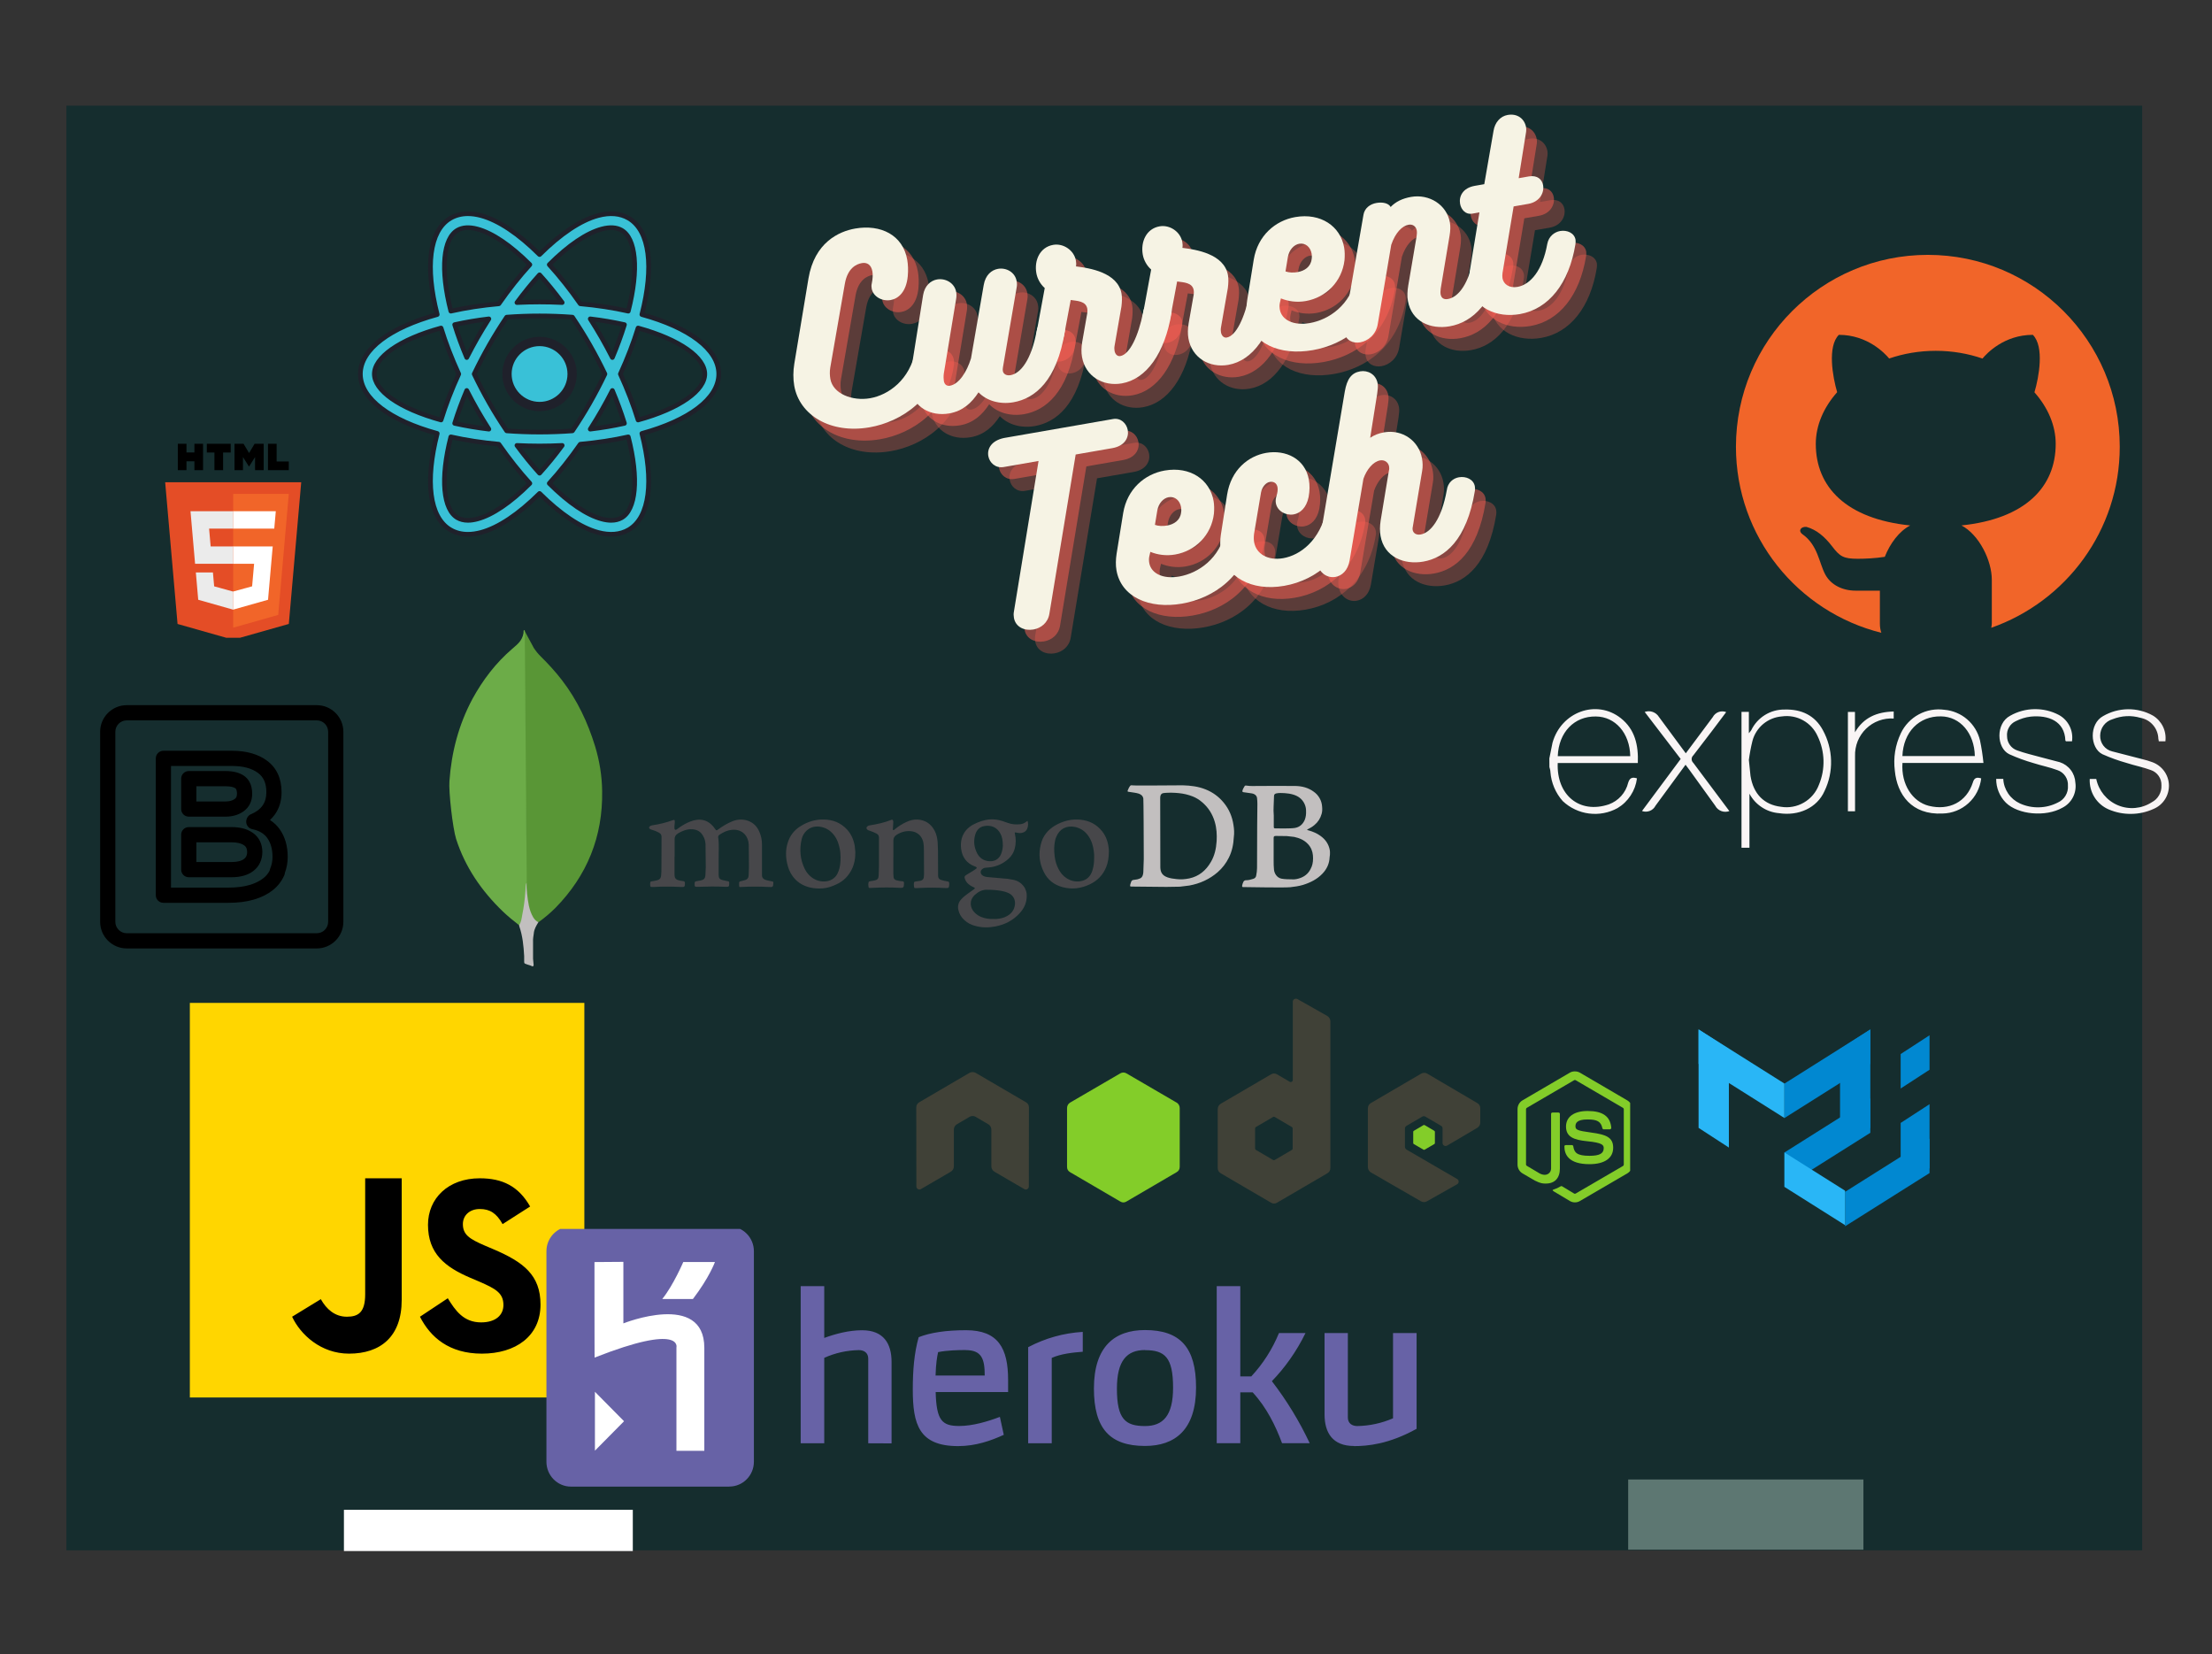 <?xml version="1.0" encoding="UTF-8"?>
<svg xmlns="http://www.w3.org/2000/svg" xmlns:xlink="http://www.w3.org/1999/xlink" width="401.25pt" height="300pt" viewBox="0 0 401.25 300" version="1.2">
<rect x="0" y="0" width="401.25" height="300" fill="#333333" stroke="none"/>
<defs>
<g>
<symbol overflow="visible" id="glyph0-0">
<path style="stroke:none;" d="M 19.336 -15.98 C 18.32 -10.465 14.336 -7.75 11.07 -7.184 C 7.848 -6.621 4.328 -7.988 3.859 -10.68 C 3.754 -11.293 3.715 -12 3.84 -12.738 L 6.488 -27.957 C 6.996 -30.824 8.602 -31.523 9.578 -31.691 C 10.52 -31.855 11.27 -31.398 11.484 -30.172 C 11.582 -29.602 11.547 -28.84 11.363 -27.965 C 11.293 -27.66 11.301 -27.367 11.352 -27.082 C 11.598 -25.652 13.191 -24.711 14.785 -24.988 C 16.211 -25.234 17.633 -26.492 17.898 -29.312 C 18 -30.426 17.953 -31.426 17.805 -32.281 C 17.023 -36.773 13.016 -38.766 8.363 -37.957 C 5.383 -37.438 0.984 -35.41 -0.113 -28.91 L -2.68 -13.453 C -2.906 -12.109 -2.91 -10.68 -2.695 -9.453 C -1.766 -4.109 3.879 -0.676 10.98 -1.91 C 16.652 -2.898 23.211 -7.027 24.348 -15.465 C 24.371 -15.805 24.363 -16.098 24.32 -16.344 C 24.07 -17.773 22.664 -18.367 21.398 -18.148 C 20.336 -17.965 19.41 -17.254 19.336 -15.98 Z M 19.336 -15.98 "/>
</symbol>
<symbol overflow="visible" id="glyph0-1">
<path style="stroke:none;" d="M 21.328 -15.906 C 20.344 -10.691 18.461 -8.219 16.582 -7.891 C 15.848 -7.762 15.285 -8.086 15.188 -8.656 C 15.16 -8.82 15.156 -9.074 15.203 -9.289 L 17.688 -23.77 C 17.781 -24.203 17.758 -24.578 17.691 -24.945 C 17.41 -26.578 15.789 -27.434 14.32 -27.176 C 13.137 -26.969 12.031 -26.062 11.719 -24.242 L 9.41 -10.93 C 8.656 -8.488 7.234 -6.262 5.602 -5.98 C 4.992 -5.871 4.594 -6.223 4.488 -6.836 C 4.43 -7.164 4.418 -7.707 4.473 -8.137 L 6.703 -21.645 C 6.789 -22.125 6.797 -22.547 6.727 -22.953 C 6.438 -24.629 4.77 -25.516 3.258 -25.25 C 2.113 -25.051 1.012 -24.145 0.723 -22.414 L -1.629 -7.664 C -1.746 -6.887 -1.738 -6.133 -1.621 -5.438 C -1.043 -2.133 2.039 -0.355 5.469 -0.953 C 7.918 -1.379 9.547 -2.883 10.773 -4.777 C 12.266 -3.227 14.652 -2.551 17.102 -2.977 C 20.98 -3.652 25.008 -6.836 26.43 -15.828 C 26.469 -16.086 26.465 -16.34 26.422 -16.586 C 26.195 -17.891 24.836 -18.453 23.57 -18.23 C 22.512 -18.047 21.508 -17.285 21.328 -15.906 Z M 21.328 -15.906 "/>
</symbol>
<symbol overflow="visible" id="glyph0-2">
<path style="stroke:none;" d="M 18.633 -15.438 C 17.777 -11.168 16.215 -7.828 14.5 -7.527 C 13.93 -7.43 13.551 -7.91 13.453 -8.48 C 13.41 -8.727 13.395 -9.059 13.461 -9.406 L 14.703 -16.52 C 14.805 -17.379 14.84 -18.141 14.719 -18.836 C 14.043 -22.715 8.863 -23.492 6.457 -23.789 C 6.523 -24.137 6.5 -24.512 6.441 -24.84 C 6.113 -26.715 4.164 -28.016 2.328 -27.695 C -0.082 -27.277 -1.141 -24.906 -0.734 -22.578 C -0.559 -21.559 -0.004 -20.562 0.789 -19.859 L -0.789 -11.301 C -0.812 -10.961 -0.797 -10.625 -0.754 -10.383 C -0.52 -9.035 0.66 -8.523 1.805 -8.723 C 2.945 -8.922 4.016 -9.781 4.277 -11.172 L 5.5 -17.695 C 6.707 -17.523 8.266 -17.504 8.508 -16.113 C 8.543 -15.91 8.543 -15.66 8.512 -15.359 L 7.582 -10.066 C 7.422 -9.07 7.406 -8.188 7.547 -7.371 C 8.168 -3.82 11.387 -1.98 14.773 -2.57 C 19.223 -3.348 22.574 -8.008 23.781 -15.324 C 23.82 -15.586 23.828 -15.797 23.793 -16 C 23.578 -17.223 22.09 -17.805 20.785 -17.578 C 19.723 -17.395 18.785 -16.727 18.633 -15.438 Z M 18.633 -15.438 "/>
</symbol>
<symbol overflow="visible" id="glyph0-3">
<path style="stroke:none;" d="M 18.648 -15.105 C 17.676 -10.059 13.727 -7.395 10.258 -6.789 C 7.277 -6.27 5.152 -7.371 4.824 -9.25 C 4.762 -9.617 4.738 -9.992 4.828 -10.43 L 5.02 -11.262 C 6.332 -10.73 7.887 -10.496 9.52 -10.781 C 13.234 -11.43 16.094 -14.324 16.555 -18.188 C 16.625 -19 16.613 -19.797 16.492 -20.492 C 15.816 -24.367 12.238 -26.812 7.625 -26.012 C 3.992 -25.379 0.812 -22.641 0.094 -18.309 L -1.102 -10.91 C -1.258 -9.875 -1.289 -8.859 -1.125 -7.918 C -0.281 -3.062 4.816 -0.84 10.773 -1.875 C 16.449 -2.863 22.414 -6.762 23.75 -15.027 C 23.816 -15.375 23.809 -15.668 23.766 -15.91 C 23.543 -17.176 22.281 -17.672 21.059 -17.457 C 19.914 -17.258 18.797 -16.434 18.648 -15.105 Z M 8.34 -21.176 C 9.484 -21.371 10.383 -20.562 10.59 -19.379 C 10.645 -19.051 10.66 -18.719 10.594 -18.371 C 10.422 -16.953 9.281 -16.25 8.059 -16.035 C 7.281 -15.902 6.477 -15.93 5.852 -16.156 L 6.281 -18.754 C 6.512 -20.098 7.402 -21.012 8.34 -21.176 Z M 8.34 -21.176 "/>
</symbol>
<symbol overflow="visible" id="glyph0-4">
<path style="stroke:none;" d="M 20.73 -15.719 C 19.785 -10.508 17.887 -8.117 15.969 -7.785 C 15.234 -7.656 14.762 -7.953 14.645 -8.645 C 14.594 -8.934 14.617 -9.273 14.668 -9.703 L 16.277 -19.316 C 16.418 -20.184 16.453 -20.945 16.332 -21.641 C 15.766 -24.906 12.562 -26.871 9.297 -26.305 C 7.707 -26.027 6.504 -25.438 5.578 -24.477 C 5.207 -25.172 4.113 -25.402 3.012 -25.207 C 1.871 -25.012 0.859 -24.289 0.652 -23.074 L -2.848 -2.828 C -2.906 -2.438 -2.891 -2.105 -2.832 -1.777 C -2.57 -0.27 -1.25 0.301 0.055 0.074 C 1.484 -0.176 2.961 -1.355 3.254 -3.301 C 3.992 -7.508 4.977 -13.441 5.684 -17.602 C 6.43 -19.832 7.688 -21.059 8.832 -21.258 C 9.566 -21.387 10.18 -20.988 10.316 -20.215 C 10.367 -19.93 10.348 -19.547 10.289 -19.16 L 8.773 -10.23 C 8.609 -9.238 8.562 -8.305 8.711 -7.445 C 9.367 -3.691 12.816 -2.23 16.285 -2.836 C 20.449 -3.559 24.406 -7.148 25.836 -15.598 C 25.902 -15.945 25.93 -16.289 25.879 -16.574 C 25.652 -17.879 24.348 -18.367 23.121 -18.152 C 22.02 -17.961 20.902 -17.137 20.73 -15.719 Z M 20.73 -15.719 "/>
</symbol>
<symbol overflow="visible" id="glyph0-5">
<path style="stroke:none;" d="M 12.566 -14.047 C 11.715 -9.273 9.523 -6.66 7.152 -6.25 C 5.684 -5.992 4.629 -6.734 4.438 -7.836 C 4.391 -8.121 4.414 -8.465 4.445 -8.762 L 6.465 -20.848 L 9.117 -21.309 C 11.199 -21.672 12.043 -23.332 11.809 -24.68 C 11.625 -25.742 10.77 -26.559 9.219 -26.289 L 7.379 -25.969 L 8.73 -34.402 C 8.762 -34.703 8.758 -34.957 8.719 -35.199 C 8.453 -36.711 7.18 -37.75 5.383 -37.438 C 4.035 -37.203 3.059 -36.066 2.816 -34.551 L 1.137 -24.883 L -0.578 -24.582 C -2.781 -24.199 -3.48 -22.648 -3.254 -21.344 C -3.055 -20.199 -2.188 -19.34 -1.086 -19.531 L 0.258 -19.766 L -1.457 -9.336 L -1.465 -9.375 C -1.621 -8.34 -1.625 -7.414 -1.477 -6.555 C -0.754 -2.391 3.387 -0.59 7.59 -1.32 C 12.816 -2.23 16.508 -6.867 17.668 -13.969 C 17.703 -14.266 17.734 -14.566 17.691 -14.812 C 17.477 -16.035 16.16 -16.605 14.895 -16.387 C 13.875 -16.207 12.828 -15.438 12.566 -14.047 Z M 12.566 -14.047 "/>
</symbol>
<symbol overflow="visible" id="glyph0-6">
<path style="stroke:none;" d="M 22.668 -39.605 L 2.871 -36.16 C 0.562 -35.672 -0.191 -34.195 0.035 -32.891 C 0.25 -31.668 1.352 -30.641 2.824 -30.895 L 9.148 -31.996 L 4.688 -4.727 C 4.594 -4.289 4.625 -3.875 4.68 -3.547 C 4.98 -1.832 6.652 -1.156 8.203 -1.43 C 9.59 -1.668 10.852 -2.645 11.113 -4.289 L 15.883 -33.168 L 22.535 -34.324 C 24.82 -34.723 25.559 -36.281 25.332 -37.59 C 25.117 -38.812 24.055 -39.848 22.668 -39.605 Z M 22.668 -39.605 "/>
</symbol>
<symbol overflow="visible" id="glyph0-7">
<path style="stroke:none;" d="M 17.645 -15.562 C 16.48 -9.934 12.859 -7.285 9.758 -6.746 C 6.941 -6.254 4.863 -7.574 4.5 -9.656 C 4.422 -10.105 4.418 -10.609 4.488 -11.168 L 5.75 -18.664 C 5.949 -19.707 6.656 -20.461 7.309 -20.574 C 8.125 -20.715 8.621 -20.297 8.742 -19.605 C 8.82 -19.156 8.742 -18.637 8.555 -18.016 C 8.422 -17.57 8.371 -17.141 8.441 -16.734 C 8.691 -15.305 10.227 -14.438 11.656 -14.688 C 12.84 -14.895 13.977 -15.848 14.387 -17.852 C 14.602 -19.027 14.594 -20.035 14.43 -20.973 C 13.766 -24.809 10.195 -26.461 6.688 -25.848 C 3.461 -25.285 0.32 -22.805 -0.402 -18.266 L -1.535 -11.004 C -1.691 -9.965 -1.684 -8.957 -1.527 -8.059 C -0.711 -3.367 3.961 -0.688 9.957 -1.734 C 16 -2.785 21.363 -7.25 22.68 -15.133 C 22.754 -15.441 22.746 -15.734 22.703 -15.977 C 22.473 -17.285 21.066 -17.879 19.801 -17.66 C 18.781 -17.484 17.848 -16.816 17.645 -15.562 Z M 17.645 -15.562 "/>
</symbol>
<symbol overflow="visible" id="glyph0-8">
<path style="stroke:none;" d="M 21.203 -15.887 C 20.262 -10.676 18.297 -8.188 16.461 -7.871 C 15.684 -7.734 15.117 -8.098 15.012 -8.711 C 14.98 -8.875 14.988 -9.086 15.039 -9.262 L 16.73 -19.355 C 16.883 -20.18 16.836 -20.93 16.715 -21.621 C 16.148 -24.887 13.137 -26.969 9.828 -26.395 C 8.852 -26.227 8.102 -25.926 7.309 -25.41 L 8.574 -33.367 C 8.664 -34.055 8.762 -34.703 8.668 -35.234 C 8.371 -36.949 6.852 -37.695 5.508 -37.461 C 3.914 -37.184 3.098 -36.074 2.699 -33.773 L -2.266 -4.316 C -2.371 -3.707 -2.359 -3.164 -2.273 -2.676 C -1.953 -0.836 -0.406 0.07 0.98 -0.172 C 2.164 -0.375 3.258 -1.324 3.574 -3.145 L 6.082 -17.965 C 6.668 -19.664 7.852 -21.09 9.117 -21.309 C 9.934 -21.449 10.609 -20.938 10.738 -20.203 C 10.781 -19.957 10.781 -19.707 10.703 -19.441 L 9.207 -10.391 C 9.051 -9.355 9.047 -8.43 9.188 -7.613 C 9.855 -3.777 13.469 -2.344 16.938 -2.949 C 20.816 -3.625 24.844 -6.805 26.305 -15.809 C 26.34 -16.105 26.336 -16.359 26.293 -16.605 C 26.074 -17.867 24.707 -18.473 23.402 -18.246 C 22.379 -18.066 21.379 -17.305 21.203 -15.887 Z M 21.203 -15.887 "/>
</symbol>
<symbol overflow="visible" id="glyph1-0">
<path style="stroke:none;" d=""/>
</symbol>
</g>
<clipPath id="clip1">
  <path d="M 12.043 19.164 L 388.586 19.164 L 388.586 281.172 L 12.043 281.172 Z M 12.043 19.164 "/>
</clipPath>
<clipPath id="clip2">
  <path d="M 62.387 273.82 L 114.789 273.82 L 114.789 281.305 L 62.387 281.305 Z M 62.387 273.82 "/>
</clipPath>
<clipPath id="clip3">
  <path d="M 295.348 268.328 L 338.02 268.328 L 338.02 281.055 L 295.348 281.055 Z M 295.348 268.328 "/>
</clipPath>
<clipPath id="clip4">
  <path d="M 65 38 L 130.801 38 L 130.801 97 L 65 97 Z M 65 38 "/>
</clipPath>
<clipPath id="clip5">
  <path d="M 64.949 38 L 130.801 38 L 130.801 97.734 L 64.949 97.734 Z M 64.949 38 "/>
</clipPath>
<clipPath id="clip6">
  <path d="M 34.438 181.891 L 106 181.891 L 106 253.453 L 34.438 253.453 Z M 34.438 181.891 "/>
</clipPath>
<clipPath id="clip7">
  <path d="M 29.945 87 L 54.648 87 L 54.648 115.664 L 29.945 115.664 Z M 29.945 87 "/>
</clipPath>
<clipPath id="clip8">
  <path d="M 32 80.48 L 37 80.48 L 37 86 L 32 86 Z M 32 80.48 "/>
</clipPath>
<clipPath id="clip9">
  <path d="M 37 80.48 L 42 80.48 L 42 86 L 37 86 Z M 37 80.48 "/>
</clipPath>
<clipPath id="clip10">
  <path d="M 42 80.48 L 48 80.48 L 48 86 L 42 86 Z M 42 80.48 "/>
</clipPath>
<clipPath id="clip11">
  <path d="M 48 80.48 L 53 80.48 L 53 86 L 48 86 Z M 48 80.48 "/>
</clipPath>
<clipPath id="clip12">
  <path d="M 18.164 127.891 L 62.285 127.891 L 62.285 172.012 L 18.164 172.012 Z M 18.164 127.891 "/>
</clipPath>
<clipPath id="clip13">
  <path d="M 314.895 46 L 384.516 46 L 384.516 115 L 314.895 115 Z M 314.895 46 "/>
</clipPath>
<clipPath id="clip14">
  <path d="M 308.09 186.703 L 314 186.703 L 314 209 L 308.09 209 Z M 308.09 186.703 "/>
</clipPath>
<clipPath id="clip15">
  <path d="M 344 200 L 350.012 200 L 350.012 216 L 344 216 Z M 344 200 "/>
</clipPath>
<clipPath id="clip16">
  <path d="M 344 187 L 350.012 187 L 350.012 198 L 344 198 Z M 344 187 "/>
</clipPath>
<clipPath id="clip17">
  <path d="M 333 186.703 L 340 186.703 L 340 209 L 333 209 Z M 333 186.703 "/>
</clipPath>
<clipPath id="clip18">
  <path d="M 308.09 186.703 L 324 186.703 L 324 203 L 308.09 203 Z M 308.09 186.703 "/>
</clipPath>
<clipPath id="clip19">
  <path d="M 323 186.703 L 340 186.703 L 340 203 L 323 203 Z M 323 186.703 "/>
</clipPath>
<clipPath id="clip20">
  <path d="M 334 206 L 350.012 206 L 350.012 222.402 L 334 222.402 Z M 334 206 "/>
</clipPath>
<clipPath id="clip21">
  <path d="M 323 209 L 335 209 L 335 222.402 L 323 222.402 Z M 323 209 "/>
</clipPath>
<clipPath id="clip22">
  <path d="M 95 114.215 L 110 114.215 L 110 168 L 95 168 Z M 95 114.215 "/>
</clipPath>
<clipPath id="clip23">
  <path d="M 81.207 114.215 L 96 114.215 L 96 168 L 81.207 168 Z M 81.207 114.215 "/>
</clipPath>
<clipPath id="clip24">
  <path d="M 94 160 L 98 160 L 98 175.242 L 94 175.242 Z M 94 160 "/>
</clipPath>
<clipPath id="clip25">
  <path d="M 204 142 L 241.406 142 L 241.406 161 L 204 161 Z M 204 142 "/>
</clipPath>
<clipPath id="clip26">
  <path d="M 281 128 L 394 128 L 394 153.691 L 281 153.691 Z M 281 128 "/>
</clipPath>
<clipPath id="clip27">
  <path d="M 275 194 L 295.707 194 L 295.707 218.305 L 275 218.305 Z M 275 194 "/>
</clipPath>
<clipPath id="clip28">
  <path d="M 166.199 181 L 269 181 L 269 218.305 L 166.199 218.305 Z M 166.199 181 "/>
</clipPath>
<clipPath id="clip29">
  <path d="M 193 194 L 261 194 L 261 218.305 L 193 218.305 Z M 193 194 "/>
</clipPath>
<clipPath id="clip30">
  <path d="M 99 222.883 L 137 222.883 L 137 270 L 99 270 Z M 99 222.883 "/>
</clipPath>
</defs>
<g id="surface1">
<g clip-path="url(#clip1)" clip-rule="nonzero">
<path style=" stroke:none;fill-rule:nonzero;fill:rgb(8.24%,17.65%,18.039%);fill-opacity:1;" d="M 12.043 19.164 L 388.586 19.164 L 388.586 281.172 L 12.043 281.172 Z M 12.043 19.164 "/>
</g>
<g clip-path="url(#clip2)" clip-rule="nonzero">
<path style=" stroke:none;fill-rule:nonzero;fill:rgb(100%,100%,100%);fill-opacity:1;" d="M 62.387 273.82 L 114.789 273.82 L 114.789 281.305 L 62.387 281.305 Z M 62.387 273.82 "/>
</g>
<g clip-path="url(#clip3)" clip-rule="nonzero">
<path style=" stroke:none;fill-rule:nonzero;fill:rgb(36.469%,46.669%,44.71%);fill-opacity:1;" d="M 295.348 268.328 L 338.02 268.328 L 338.02 281.055 L 295.348 281.055 Z M 295.348 268.328 "/>
</g>
<path style=" stroke:none;fill-rule:nonzero;fill:rgb(22.35%,75.69%,84.309%);fill-opacity:1;" d="M 103.785 67.828 C 103.785 68.219 103.746 68.602 103.672 68.98 C 103.594 69.359 103.484 69.73 103.336 70.086 C 103.188 70.445 103.004 70.785 102.789 71.105 C 102.574 71.43 102.328 71.727 102.055 72 C 101.777 72.273 101.48 72.52 101.156 72.734 C 100.836 72.949 100.496 73.129 100.137 73.277 C 99.777 73.426 99.41 73.539 99.027 73.613 C 98.648 73.691 98.262 73.727 97.875 73.727 C 97.488 73.727 97.102 73.691 96.723 73.613 C 96.34 73.539 95.973 73.426 95.613 73.277 C 95.254 73.129 94.914 72.949 94.59 72.734 C 94.27 72.52 93.969 72.273 93.695 72 C 93.422 71.727 93.176 71.43 92.961 71.105 C 92.746 70.785 92.562 70.445 92.414 70.086 C 92.266 69.73 92.152 69.359 92.078 68.98 C 92.004 68.602 91.965 68.219 91.965 67.828 C 91.965 67.441 92.004 67.059 92.078 66.68 C 92.152 66.301 92.266 65.93 92.414 65.574 C 92.562 65.215 92.746 64.875 92.961 64.555 C 93.176 64.23 93.422 63.934 93.695 63.66 C 93.969 63.387 94.27 63.141 94.59 62.926 C 94.914 62.711 95.254 62.527 95.613 62.383 C 95.973 62.234 96.34 62.121 96.723 62.047 C 97.102 61.969 97.488 61.934 97.875 61.934 C 98.262 61.934 98.648 61.969 99.027 62.047 C 99.41 62.121 99.777 62.234 100.137 62.383 C 100.496 62.527 100.836 62.711 101.156 62.926 C 101.48 63.141 101.777 63.387 102.055 63.66 C 102.328 63.934 102.574 64.23 102.789 64.555 C 103.004 64.875 103.188 65.215 103.336 65.574 C 103.484 65.93 103.594 66.301 103.672 66.68 C 103.746 67.059 103.785 67.441 103.785 67.828 Z M 103.785 67.828 "/>
<path style=" stroke:none;fill-rule:nonzero;fill:rgb(12.16%,12.939%,16.859%);fill-opacity:1;" d="M 97.875 74.57 C 94.152 74.57 91.121 71.547 91.121 67.828 C 91.121 64.113 94.152 61.09 97.875 61.09 C 101.598 61.09 104.629 64.113 104.629 67.828 C 104.629 71.547 101.598 74.57 97.875 74.57 Z M 97.875 62.773 C 95.082 62.773 92.809 65.043 92.809 67.828 C 92.809 70.617 95.082 72.887 97.875 72.887 C 100.668 72.887 102.941 70.617 102.941 67.828 C 102.941 65.043 100.668 62.773 97.875 62.773 Z M 97.875 62.773 "/>
<g clip-path="url(#clip4)" clip-rule="nonzero">
<path style=" stroke:none;fill-rule:nonzero;fill:rgb(22.35%,75.69%,84.309%);fill-opacity:1;" d="M 130.379 67.828 C 130.379 63.301 124.914 59.379 116.434 57.047 C 118.613 48.539 117.941 41.852 114.047 39.582 C 112.512 38.684 110.645 38.523 108.508 39.094 C 105.281 39.953 101.59 42.473 97.875 46.172 C 94.16 42.473 90.465 39.957 87.242 39.094 C 85.102 38.52 83.238 38.684 81.703 39.582 C 77.809 41.852 77.137 48.539 79.316 57.047 C 70.836 59.379 65.371 63.301 65.371 67.828 C 65.371 72.359 70.836 76.281 79.316 78.613 C 77.137 87.121 77.809 93.809 81.703 96.078 C 82.641 96.625 83.703 96.902 84.875 96.902 C 85.621 96.902 86.41 96.789 87.242 96.566 C 90.465 95.707 94.16 93.188 97.875 89.492 C 101.59 93.188 105.281 95.707 108.508 96.566 C 109.34 96.789 110.129 96.902 110.875 96.902 C 112.047 96.902 113.109 96.629 114.047 96.078 C 117.941 93.809 118.613 87.121 116.434 78.613 C 124.914 76.281 130.379 72.359 130.379 67.828 Z M 109.16 41.535 C 109.773 41.371 110.34 41.289 110.863 41.289 C 111.59 41.289 112.227 41.449 112.77 41.762 C 115.379 43.285 115.914 48.859 113.969 56.434 C 111.289 55.832 108.367 55.379 105.262 55.098 C 103.438 52.477 101.543 50.09 99.629 47.996 C 103.023 44.605 106.352 42.285 109.16 41.535 Z M 106.953 73.137 C 105.961 74.879 104.91 76.547 103.836 78.141 C 101.93 78.285 99.941 78.363 97.875 78.363 C 95.809 78.363 93.82 78.285 91.914 78.141 C 90.84 76.547 89.789 74.879 88.797 73.137 C 87.766 71.336 86.844 69.566 86.016 67.832 C 86.844 66.098 87.766 64.324 88.797 62.523 C 89.793 60.781 90.84 59.113 91.914 57.52 C 93.82 57.375 95.809 57.297 97.875 57.297 C 99.941 57.297 101.93 57.375 103.836 57.52 C 104.91 59.113 105.957 60.781 106.953 62.523 C 107.984 64.324 108.906 66.098 109.734 67.832 C 108.906 69.566 107.984 71.336 106.953 73.137 Z M 111.082 70.816 C 111.961 72.891 112.688 74.887 113.273 76.785 C 111.355 77.211 109.281 77.566 107.066 77.832 C 107.777 76.715 108.477 75.57 109.152 74.391 C 109.84 73.195 110.477 72 111.082 70.816 Z M 97.875 85.824 C 96.492 84.301 95.113 82.613 93.77 80.785 C 95.113 80.852 96.48 80.891 97.875 80.891 C 99.27 80.891 100.637 80.852 101.98 80.785 C 100.633 82.613 99.258 84.301 97.875 85.824 Z M 88.684 77.832 C 86.469 77.566 84.395 77.211 82.473 76.785 C 83.062 74.887 83.785 72.891 84.664 70.816 C 85.27 72 85.91 73.195 86.594 74.391 C 87.27 75.574 87.973 76.715 88.684 77.832 Z M 84.668 64.844 C 83.789 62.77 83.062 60.773 82.473 58.875 C 84.395 58.449 86.469 58.09 88.684 57.828 C 87.973 58.945 87.273 60.09 86.598 61.27 C 85.91 62.469 85.27 63.66 84.668 64.844 Z M 97.875 49.836 C 99.258 51.359 100.633 53.047 101.98 54.875 C 100.637 54.809 99.27 54.77 97.875 54.77 C 96.48 54.77 95.113 54.809 93.77 54.871 C 95.113 53.047 96.492 51.359 97.875 49.836 Z M 109.152 61.27 C 108.477 60.09 107.777 58.945 107.066 57.828 C 109.281 58.094 111.355 58.449 113.277 58.875 C 112.688 60.773 111.961 62.77 111.082 64.844 C 110.477 63.66 109.84 62.469 109.152 61.27 Z M 82.98 41.762 C 83.523 41.449 84.16 41.289 84.887 41.289 C 85.406 41.289 85.977 41.371 86.586 41.535 C 89.398 42.285 92.727 44.605 96.117 47.996 C 94.207 50.09 92.312 52.477 90.488 55.098 C 87.383 55.379 84.461 55.832 81.781 56.434 C 79.836 48.855 80.371 43.285 82.98 41.762 Z M 67.902 67.828 C 67.902 64.801 72.461 61.562 80.004 59.488 C 80.824 62.148 81.898 64.953 83.219 67.828 C 81.898 70.707 80.824 73.512 80.004 76.172 C 72.461 74.098 67.902 70.859 67.902 67.828 Z M 86.586 94.125 C 85.125 94.516 83.91 94.438 82.98 93.898 C 80.371 92.375 79.836 86.805 81.781 79.227 C 84.461 79.828 87.383 80.281 90.488 80.562 C 92.312 83.184 94.207 85.57 96.117 87.664 C 92.727 91.055 89.398 93.375 86.586 94.125 Z M 112.77 93.898 C 111.84 94.441 110.625 94.516 109.16 94.125 C 106.352 93.375 103.023 91.055 99.629 87.664 C 101.543 85.57 103.438 83.184 105.262 80.559 C 108.367 80.281 111.289 79.828 113.969 79.227 C 115.914 86.805 115.379 92.375 112.77 93.898 Z M 115.742 76.172 C 114.926 73.512 113.852 70.707 112.531 67.828 C 113.852 64.953 114.926 62.148 115.742 59.488 C 123.285 61.562 127.848 64.801 127.848 67.828 C 127.848 70.859 123.285 74.098 115.742 76.172 Z M 115.742 76.172 "/>
</g>
<g clip-path="url(#clip5)" clip-rule="nonzero">
<path style=" stroke:none;fill-rule:nonzero;fill:rgb(12.16%,12.939%,16.859%);fill-opacity:1;" d="M 84.867 97.32 C 83.625 97.32 82.492 97.027 81.492 96.441 C 77.578 94.164 76.609 87.785 78.809 78.906 C 69.992 76.406 64.949 72.379 64.949 67.828 C 64.949 63.281 69.992 59.254 78.809 56.75 C 76.609 47.875 77.578 41.496 81.492 39.219 C 83.125 38.262 85.098 38.082 87.352 38.688 C 90.492 39.527 94.125 41.906 97.875 45.578 C 101.625 41.906 105.258 39.527 108.398 38.688 C 110.648 38.086 112.621 38.262 114.258 39.219 C 118.168 41.496 119.141 47.875 116.941 56.75 C 125.758 59.254 130.801 63.281 130.801 67.828 C 130.801 72.379 125.758 76.406 116.941 78.906 C 119.141 87.785 118.172 94.164 114.258 96.441 C 112.633 97.391 110.641 97.574 108.398 96.973 C 105.258 96.133 101.625 93.754 97.875 90.082 C 94.125 93.754 90.492 96.137 87.352 96.973 C 86.488 97.203 85.656 97.32 84.875 97.32 C 84.871 97.32 84.871 97.32 84.867 97.32 Z M 84.875 39.184 C 83.777 39.184 82.789 39.438 81.914 39.945 C 78.348 42.023 77.531 48.379 79.723 56.941 C 79.781 57.164 79.648 57.391 79.426 57.453 C 70.891 59.801 65.793 63.684 65.793 67.828 C 65.793 71.977 70.891 75.859 79.43 78.207 C 79.648 78.27 79.781 78.496 79.727 78.719 C 77.531 87.281 78.348 93.637 81.914 95.715 C 82.785 96.223 83.777 96.477 84.867 96.477 C 84.871 96.477 84.871 96.477 84.875 96.477 C 85.582 96.477 86.34 96.371 87.133 96.16 C 90.211 95.336 93.824 92.926 97.578 89.191 C 97.742 89.027 98.008 89.027 98.172 89.191 C 101.926 92.926 105.535 95.336 108.617 96.16 C 110.637 96.699 112.402 96.547 113.836 95.715 C 117.398 93.637 118.219 87.281 116.023 78.719 C 115.969 78.496 116.098 78.27 116.32 78.207 C 124.859 75.859 129.957 71.977 129.957 67.828 C 129.957 63.684 124.859 59.801 116.32 57.453 C 116.098 57.391 115.969 57.164 116.023 56.941 C 118.219 48.379 117.398 42.023 113.832 39.945 C 112.398 39.109 110.645 38.961 108.613 39.5 C 105.535 40.324 101.926 42.73 98.172 46.469 C 98.008 46.633 97.742 46.633 97.574 46.469 C 93.824 42.73 90.211 40.324 87.133 39.5 C 86.34 39.289 85.586 39.184 84.875 39.184 Z M 110.863 94.793 C 110.305 94.793 109.699 94.707 109.055 94.531 C 106.242 93.781 102.879 91.508 99.332 87.961 C 99.172 87.801 99.168 87.547 99.32 87.379 C 101.23 85.285 103.113 82.91 104.914 80.32 C 104.984 80.219 105.098 80.152 105.223 80.141 C 108.273 79.867 111.184 79.422 113.875 78.816 C 114.098 78.766 114.32 78.902 114.375 79.121 C 116.348 86.809 115.816 92.609 112.98 94.262 C 112.375 94.613 111.668 94.793 110.863 94.793 Z M 100.215 87.648 C 103.551 90.93 106.676 93.023 109.27 93.719 C 110.621 94.078 111.727 94.016 112.555 93.535 C 114.969 92.129 115.391 86.73 113.66 79.727 C 111.102 80.281 108.359 80.695 105.496 80.961 C 103.793 83.398 102.02 85.645 100.215 87.648 Z M 84.883 94.793 C 84.082 94.793 83.375 94.613 82.766 94.262 C 79.934 92.609 79.398 86.809 81.371 79.121 C 81.43 78.902 81.652 78.77 81.875 78.816 C 84.566 79.422 87.477 79.867 90.527 80.141 C 90.652 80.152 90.766 80.219 90.836 80.32 C 92.637 82.91 94.52 85.285 96.43 87.379 C 96.582 87.547 96.578 87.801 96.418 87.961 C 92.871 91.508 89.508 93.781 86.699 94.531 C 86.051 94.703 85.445 94.793 84.883 94.793 Z M 82.09 79.727 C 80.359 86.73 80.781 92.129 83.191 93.535 C 84.023 94.016 85.129 94.078 86.48 93.719 C 89.074 93.023 92.199 90.93 95.535 87.648 C 93.73 85.645 91.957 83.398 90.254 80.961 C 87.391 80.695 84.648 80.281 82.09 79.727 Z M 97.875 86.246 C 97.754 86.246 97.641 86.195 97.562 86.105 C 96.156 84.559 94.766 82.852 93.43 81.035 C 93.332 80.906 93.32 80.73 93.395 80.586 C 93.473 80.441 93.617 80.355 93.789 80.363 C 96.578 80.5 99.168 80.5 101.961 80.363 C 102.129 80.355 102.277 80.441 102.355 80.586 C 102.43 80.73 102.418 80.902 102.32 81.035 C 100.984 82.852 99.594 84.555 98.188 86.105 C 98.109 86.195 97.992 86.246 97.875 86.246 Z M 94.637 81.246 C 95.695 82.641 96.781 83.965 97.875 85.195 C 98.969 83.965 100.055 82.641 101.109 81.246 C 98.906 81.332 96.844 81.332 94.637 81.246 Z M 97.875 78.785 C 95.875 78.785 93.859 78.711 91.883 78.562 C 91.754 78.551 91.633 78.484 91.562 78.375 C 90.434 76.699 89.379 75.008 88.43 73.348 C 87.434 71.605 86.492 69.809 85.633 68.012 C 85.578 67.898 85.578 67.762 85.633 67.648 C 86.492 65.852 87.434 64.055 88.43 62.312 C 89.379 60.652 90.434 58.961 91.562 57.281 C 91.633 57.176 91.754 57.109 91.883 57.098 C 95.836 56.801 99.914 56.801 103.867 57.098 C 103.996 57.105 104.113 57.176 104.188 57.281 C 105.316 58.961 106.371 60.652 107.32 62.312 C 108.316 64.055 109.258 65.852 110.117 67.648 C 110.172 67.762 110.172 67.898 110.117 68.012 C 109.258 69.809 108.316 71.605 107.32 73.348 C 106.371 75.008 105.316 76.699 104.188 78.375 C 104.117 78.484 103.996 78.551 103.867 78.562 C 101.891 78.711 99.875 78.785 97.875 78.785 Z M 92.148 77.734 C 95.93 78.008 99.82 78.008 103.602 77.734 C 104.676 76.133 105.68 74.516 106.586 72.926 C 107.539 71.262 108.441 69.547 109.266 67.828 C 108.441 66.113 107.539 64.398 106.586 62.734 C 105.68 61.145 104.676 59.527 103.598 57.922 C 99.816 57.652 95.93 57.652 92.148 57.922 C 91.074 59.527 90.066 61.145 89.16 62.734 C 88.207 64.398 87.305 66.113 86.48 67.828 C 87.305 69.547 88.207 71.262 89.16 72.926 C 90.07 74.516 91.074 76.133 92.148 77.734 Z M 107.066 78.254 C 106.922 78.254 106.789 78.18 106.711 78.059 C 106.625 77.918 106.625 77.742 106.711 77.605 C 107.496 76.375 108.176 75.254 108.789 74.18 C 109.434 73.055 110.078 71.859 110.707 70.625 C 110.781 70.48 110.938 70.395 111.098 70.398 C 111.262 70.402 111.406 70.504 111.473 70.652 C 112.328 72.676 113.07 74.695 113.68 76.66 C 113.715 76.773 113.699 76.895 113.641 76.996 C 113.582 77.098 113.48 77.172 113.367 77.195 C 111.383 77.637 109.281 77.992 107.117 78.25 C 107.102 78.254 107.082 78.254 107.066 78.254 Z M 111.043 71.816 C 110.539 72.773 110.031 73.707 109.52 74.598 C 109.027 75.461 108.496 76.352 107.902 77.301 C 109.562 77.082 111.184 76.801 112.734 76.469 C 112.25 74.941 111.68 73.383 111.043 71.816 Z M 88.684 78.254 C 88.664 78.254 88.648 78.254 88.633 78.25 C 86.469 77.992 84.367 77.637 82.383 77.195 C 82.266 77.168 82.168 77.098 82.109 76.996 C 82.051 76.895 82.035 76.773 82.07 76.66 C 82.68 74.695 83.422 72.676 84.277 70.652 C 84.34 70.504 84.488 70.402 84.652 70.395 C 84.805 70.379 84.969 70.48 85.043 70.625 C 85.672 71.855 86.316 73.055 86.961 74.18 C 87.578 75.254 88.254 76.375 89.039 77.605 C 89.125 77.742 89.125 77.918 89.039 78.055 C 88.961 78.18 88.828 78.254 88.684 78.254 Z M 83.016 76.469 C 84.566 76.801 86.188 77.082 87.852 77.301 C 87.254 76.352 86.723 75.461 86.23 74.598 C 85.719 73.707 85.211 72.773 84.707 71.816 C 84.066 73.383 83.5 74.941 83.016 76.469 Z M 115.742 76.594 C 115.562 76.594 115.395 76.477 115.34 76.297 C 114.516 73.617 113.441 70.828 112.148 68.008 C 112.094 67.895 112.094 67.766 112.148 67.656 C 113.441 64.832 114.516 62.043 115.34 59.363 C 115.41 59.145 115.641 59.023 115.855 59.082 C 123.512 61.188 128.27 64.539 128.27 67.828 C 128.27 71.121 123.512 74.473 115.855 76.578 C 115.816 76.59 115.781 76.594 115.742 76.594 Z M 112.996 67.828 C 114.207 70.488 115.227 73.117 116.023 75.656 C 122.965 73.68 127.426 70.629 127.426 67.828 C 127.426 65.031 122.965 61.977 116.023 60.004 C 115.227 62.543 114.207 65.172 112.996 67.828 Z M 80.004 76.594 C 79.969 76.594 79.93 76.59 79.895 76.578 C 72.238 74.473 67.48 71.121 67.48 67.828 C 67.48 64.539 72.238 61.188 79.895 59.082 C 80.109 59.023 80.34 59.145 80.41 59.363 C 81.234 62.043 82.309 64.832 83.602 67.656 C 83.656 67.766 83.656 67.895 83.602 68.008 C 82.309 70.828 81.234 73.617 80.41 76.297 C 80.355 76.477 80.188 76.594 80.004 76.594 Z M 79.723 60.004 C 72.785 61.977 68.324 65.031 68.324 67.828 C 68.324 70.629 72.785 73.68 79.723 75.656 C 80.523 73.117 81.543 70.488 82.754 67.828 C 81.543 65.172 80.523 62.543 79.723 60.004 Z M 111.082 65.266 C 110.926 65.266 110.781 65.176 110.707 65.035 C 110.066 63.781 109.441 62.617 108.789 61.48 C 108.176 60.41 107.496 59.289 106.711 58.055 C 106.625 57.918 106.625 57.742 106.711 57.605 C 106.797 57.465 106.953 57.391 107.117 57.41 C 109.281 57.668 111.387 58.023 113.367 58.465 C 113.484 58.488 113.582 58.562 113.641 58.664 C 113.703 58.766 113.715 58.887 113.68 59 C 113.07 60.969 112.328 62.988 111.473 65.008 C 111.41 65.16 111.262 65.258 111.098 65.266 C 111.094 65.266 111.086 65.266 111.082 65.266 Z M 109.52 61.062 C 110.035 61.965 110.539 62.879 111.043 63.844 C 111.68 62.281 112.246 60.719 112.734 59.188 C 111.184 58.859 109.562 58.578 107.898 58.359 C 108.496 59.312 109.027 60.203 109.52 61.062 Z M 84.664 65.266 C 84.66 65.266 84.656 65.266 84.652 65.266 C 84.488 65.262 84.34 65.16 84.277 65.008 C 83.422 62.992 82.68 60.969 82.07 59 C 82.035 58.887 82.047 58.766 82.109 58.664 C 82.168 58.562 82.266 58.492 82.383 58.465 C 84.367 58.023 86.469 57.668 88.633 57.41 C 88.797 57.395 88.953 57.469 89.039 57.605 C 89.129 57.742 89.125 57.918 89.039 58.055 C 88.254 59.289 87.574 60.41 86.961 61.48 C 86.312 62.621 85.684 63.781 85.043 65.035 C 84.969 65.176 84.824 65.266 84.664 65.266 Z M 83.016 59.188 C 83.5 60.719 84.07 62.281 84.707 63.844 C 85.211 62.879 85.711 61.965 86.227 61.062 C 86.719 60.203 87.254 59.312 87.852 58.359 C 86.188 58.578 84.566 58.859 83.016 59.188 Z M 113.969 56.855 C 113.938 56.855 113.906 56.852 113.875 56.844 C 111.184 56.238 108.273 55.793 105.223 55.52 C 105.098 55.508 104.984 55.441 104.914 55.34 C 103.113 52.746 101.23 50.375 99.32 48.281 C 99.168 48.117 99.172 47.859 99.332 47.699 C 102.879 44.152 106.242 41.879 109.055 41.129 C 110.629 40.707 111.957 40.801 112.98 41.398 C 115.816 43.051 116.352 48.852 114.379 56.539 C 114.328 56.727 114.16 56.855 113.969 56.855 Z M 105.496 54.699 C 108.359 54.965 111.102 55.379 113.66 55.934 C 115.391 48.93 114.969 43.531 112.555 42.125 C 111.73 41.645 110.621 41.582 109.27 41.941 C 106.676 42.637 103.551 44.73 100.215 48.012 C 102.016 50.016 103.793 52.262 105.496 54.699 Z M 81.781 56.855 C 81.59 56.855 81.422 56.727 81.371 56.539 C 79.398 48.852 79.934 43.051 82.766 41.398 C 83.793 40.801 85.121 40.707 86.695 41.129 C 89.508 41.879 92.871 44.152 96.418 47.699 C 96.574 47.859 96.582 48.117 96.43 48.281 C 94.52 50.375 92.637 52.75 90.836 55.34 C 90.766 55.441 90.652 55.508 90.527 55.52 C 87.477 55.793 84.566 56.238 81.871 56.844 C 81.844 56.852 81.812 56.855 81.781 56.855 Z M 83.191 42.125 C 80.781 43.531 80.359 48.93 82.09 55.934 C 84.645 55.379 87.391 54.965 90.254 54.699 C 91.957 52.262 93.73 50.016 95.535 48.012 C 92.199 44.73 89.074 42.633 86.477 41.941 C 85.133 41.582 84.023 41.645 83.191 42.125 Z M 101.98 55.293 C 101.973 55.293 101.969 55.293 101.961 55.293 C 99.168 55.16 96.582 55.16 93.789 55.293 C 93.617 55.297 93.473 55.215 93.398 55.074 C 93.32 54.93 93.332 54.754 93.43 54.625 C 94.77 52.809 96.16 51.102 97.562 49.555 C 97.723 49.375 98.027 49.375 98.188 49.555 C 99.59 51.102 100.98 52.809 102.324 54.625 C 102.418 54.754 102.43 54.93 102.355 55.074 C 102.277 55.211 102.137 55.293 101.98 55.293 Z M 97.875 54.348 C 98.922 54.348 100.008 54.371 101.109 54.414 C 100.055 53.02 98.969 51.695 97.875 50.469 C 96.781 51.695 95.695 53.02 94.637 54.414 C 95.742 54.371 96.824 54.348 97.875 54.348 Z M 97.875 54.348 "/>
</g>
<g clip-path="url(#clip6)" clip-rule="nonzero">
<path style=" stroke:none;fill-rule:nonzero;fill:rgb(100%,83.919%,0%);fill-opacity:1;" d="M 34.438 181.891 L 106 181.891 L 106 253.453 L 34.438 253.453 Z M 34.438 181.891 "/>
</g>
<path style=" stroke:none;fill-rule:nonzero;fill:rgb(0%,0%,0.389%);fill-opacity:1;" d="M 81.227 235.457 C 82.602 237.691 84.098 239.832 87.266 239.832 C 89.922 239.832 91.32 238.512 91.32 236.68 C 91.32 234.492 89.875 233.715 86.949 232.441 L 85.344 231.758 C 80.715 229.793 77.637 227.332 77.637 222.133 C 77.637 217.344 81.305 213.699 87.035 213.699 C 91.117 213.699 94.047 215.109 96.164 218.812 L 91.168 222.008 C 90.066 220.043 88.879 219.27 87.035 219.27 C 85.156 219.27 83.965 220.457 83.965 222.008 C 83.965 223.922 85.156 224.699 87.91 225.887 L 89.516 226.57 C 94.973 228.895 98.047 231.266 98.047 236.602 C 98.047 242.352 93.508 245.5 87.414 245.5 C 81.453 245.5 78.066 242.508 76.18 238.805 Z M 58.195 235.621 C 59.203 237.422 60.73 238.805 62.93 238.805 C 65.031 238.805 66.242 237.977 66.242 234.746 L 66.242 213.695 L 72.867 213.695 L 72.867 235.762 C 72.867 242.457 68.984 245.5 63.316 245.5 C 58.195 245.5 54.496 242.031 52.988 238.805 Z M 58.195 235.621 "/>
<g clip-path="url(#clip7)" clip-rule="nonzero">
<path style=" stroke:none;fill-rule:nonzero;fill:rgb(89.409%,30.199%,14.899%);fill-opacity:1;" d="M 54.641 87.465 L 52.391 113.16 L 42.285 116.02 L 32.207 113.164 L 29.961 87.465 Z M 54.641 87.465 "/>
</g>
<path style=" stroke:none;fill-rule:nonzero;fill:rgb(94.51%,39.609%,16.08%);fill-opacity:1;" d="M 42.301 113.836 L 50.469 111.523 L 52.387 89.566 L 42.301 89.566 Z M 42.301 113.836 "/>
<path style=" stroke:none;fill-rule:nonzero;fill:rgb(92.159%,92.159%,92.159%);fill-opacity:1;" d="M 37.93 95.871 L 42.301 95.871 L 42.301 92.719 L 34.555 92.719 L 34.629 93.562 L 35.387 102.25 L 42.301 102.25 L 42.301 99.098 L 38.211 99.098 Z M 37.93 95.871 "/>
<path style=" stroke:none;fill-rule:nonzero;fill:rgb(92.159%,92.159%,92.159%);fill-opacity:1;" d="M 38.625 103.824 L 35.527 103.824 L 35.957 108.773 L 42.285 110.566 L 42.301 110.562 L 42.301 107.285 L 42.289 107.289 L 38.848 106.34 Z M 38.625 103.824 "/>
<g clip-path="url(#clip8)" clip-rule="nonzero">
<path style=" stroke:none;fill-rule:nonzero;fill:rgb(0%,0%,0%);fill-opacity:1;" d="M 32.258 80.48 L 33.828 80.48 L 33.828 82.062 L 35.266 82.062 L 35.266 80.48 L 36.836 80.48 L 36.836 85.273 L 35.266 85.273 L 35.266 83.668 L 33.828 83.668 L 33.828 85.273 L 32.258 85.273 Z M 32.258 80.48 "/>
</g>
<g clip-path="url(#clip9)" clip-rule="nonzero">
<path style=" stroke:none;fill-rule:nonzero;fill:rgb(0%,0%,0%);fill-opacity:1;" d="M 38.898 82.07 L 37.516 82.07 L 37.516 80.48 L 41.852 80.48 L 41.852 82.07 L 40.469 82.07 L 40.469 85.273 L 38.898 85.273 Z M 38.898 82.07 "/>
</g>
<g clip-path="url(#clip10)" clip-rule="nonzero">
<path style=" stroke:none;fill-rule:nonzero;fill:rgb(0%,0%,0%);fill-opacity:1;" d="M 42.539 80.48 L 44.176 80.48 L 45.184 82.164 L 46.188 80.48 L 47.828 80.48 L 47.828 85.273 L 46.266 85.273 L 46.266 82.898 L 45.184 84.602 L 45.156 84.602 L 44.074 82.898 L 44.074 85.273 L 42.539 85.273 Z M 42.539 80.48 "/>
</g>
<g clip-path="url(#clip11)" clip-rule="nonzero">
<path style=" stroke:none;fill-rule:nonzero;fill:rgb(0%,0%,0%);fill-opacity:1;" d="M 48.609 80.48 L 50.18 80.48 L 50.18 83.691 L 52.387 83.691 L 52.387 85.273 L 48.609 85.273 Z M 48.609 80.48 "/>
</g>
<path style=" stroke:none;fill-rule:nonzero;fill:rgb(100%,100%,100%);fill-opacity:1;" d="M 42.289 102.25 L 46.094 102.25 L 45.734 106.336 L 42.289 107.285 L 42.289 110.566 L 48.625 108.773 L 48.668 108.242 L 49.395 99.945 L 49.473 99.098 L 42.289 99.098 Z M 42.289 102.25 "/>
<path style=" stroke:none;fill-rule:nonzero;fill:rgb(100%,100%,100%);fill-opacity:1;" d="M 42.289 95.863 L 42.289 95.871 L 49.754 95.871 L 49.812 95.16 L 49.957 93.562 L 50.027 92.719 L 42.289 92.719 Z M 42.289 95.863 "/>
<g clip-path="url(#clip12)" clip-rule="nonzero">
<path style=" stroke:none;fill-rule:nonzero;fill:rgb(0%,0%,0%);fill-opacity:1;" d="M 57.461 172.012 L 22.992 172.012 C 20.332 172.012 18.164 169.844 18.164 167.184 L 18.164 132.715 C 18.164 130.055 20.332 127.891 22.992 127.891 L 57.461 127.891 C 60.121 127.891 62.285 130.055 62.285 132.715 L 62.285 167.184 C 62.285 169.844 60.121 172.012 57.461 172.012 Z M 22.992 130.648 C 21.852 130.648 20.922 131.574 20.922 132.715 L 20.922 167.184 C 20.922 168.324 21.852 169.254 22.992 169.254 L 57.461 169.254 C 58.602 169.254 59.527 168.324 59.527 167.184 L 59.527 132.715 C 59.527 131.574 58.602 130.648 57.461 130.648 Z M 22.992 130.648 "/>
</g>
<path style=" stroke:none;fill-rule:nonzero;fill:rgb(0%,0%,0%);fill-opacity:1;" d="M 41.41 163.738 L 29.641 163.738 C 28.879 163.738 28.262 163.121 28.262 162.359 L 28.262 137.539 C 28.262 136.781 28.879 136.16 29.641 136.16 L 42.086 136.16 C 44.691 136.16 46.824 136.766 48.434 137.957 C 50.184 139.254 51.074 141.184 51.074 143.695 C 51.074 145.23 50.668 146.582 49.871 147.703 C 49.605 148.07 49.309 148.41 48.977 148.723 C 49.668 149.164 50.254 149.719 50.73 150.387 C 51.699 151.75 52.191 153.441 52.191 155.418 C 52.191 156.414 52.016 157.387 51.672 158.316 C 51.664 158.453 51.633 158.59 51.578 158.715 C 51.121 159.785 50.391 160.734 49.469 161.453 C 48.543 162.184 47.398 162.754 46.07 163.145 C 44.758 163.535 43.188 163.738 41.41 163.738 Z M 31.02 160.98 L 41.41 160.98 C 42.914 160.98 44.219 160.816 45.281 160.5 C 46.277 160.203 47.109 159.793 47.766 159.277 C 48.238 158.91 48.625 158.449 48.898 157.934 C 48.914 157.816 48.945 157.699 48.992 157.586 C 49.285 156.898 49.434 156.168 49.434 155.414 C 49.434 154.023 49.113 152.867 48.48 151.984 C 47.902 151.172 46.988 150.633 45.762 150.383 C 45.121 150.25 44.66 149.688 44.66 149.031 C 44.66 148.469 45 147.883 45.516 147.672 C 46.438 147.297 47.148 146.766 47.625 146.098 C 48.09 145.449 48.316 144.66 48.316 143.691 C 48.316 142.062 47.828 140.941 46.789 140.172 C 45.668 139.34 44.09 138.918 42.09 138.918 L 31.02 138.918 Z M 31.02 160.98 "/>
<path style=" stroke:none;fill-rule:nonzero;fill:rgb(0%,0%,0%);fill-opacity:1;" d="M 42.004 159.098 L 34.242 159.098 C 33.48 159.098 32.863 158.48 32.863 157.719 L 32.863 151.383 C 32.863 150.621 33.48 150.004 34.242 150.004 L 41.98 150.004 C 43.547 150.004 44.777 150.32 45.738 150.969 C 45.797 151 45.852 151.035 45.91 151.078 C 46.992 151.859 47.57 153.035 47.59 154.484 C 47.59 155.949 47.016 157.152 45.938 157.977 C 44.965 158.719 43.641 159.098 42.004 159.098 Z M 35.621 156.34 L 42.004 156.34 C 43.02 156.34 43.781 156.152 44.262 155.785 C 44.527 155.582 44.832 155.254 44.832 154.5 C 44.824 153.879 44.605 153.57 44.387 153.387 C 44.344 153.359 44.301 153.332 44.258 153.301 C 43.777 152.945 43.008 152.762 41.98 152.762 L 35.621 152.762 Z M 35.621 156.34 "/>
<path style=" stroke:none;fill-rule:nonzero;fill:rgb(0%,0%,0%);fill-opacity:1;" d="M 40.93 148.109 L 34.242 148.109 C 33.48 148.109 32.863 147.492 32.863 146.734 L 32.863 141.219 C 32.863 140.457 33.48 139.84 34.242 139.84 L 40.93 139.84 C 42.316 139.84 43.441 140.129 44.266 140.703 C 44.941 141.164 45.746 142.109 45.746 143.965 C 45.746 145.305 45.207 146.406 44.191 147.141 C 44.156 147.168 44.121 147.191 44.086 147.211 C 43.227 147.801 42.137 148.109 40.93 148.109 Z M 35.621 145.355 L 40.93 145.355 C 41.609 145.355 42.16 145.203 42.566 144.91 C 42.59 144.891 42.609 144.875 42.633 144.859 C 42.824 144.707 42.988 144.477 42.988 143.961 C 42.988 143.668 42.949 143.145 42.699 142.969 C 42.453 142.797 41.945 142.598 40.93 142.598 L 35.621 142.598 Z M 35.621 145.355 "/>
<g clip-path="url(#clip13)" clip-rule="nonzero">
<path style=" stroke:none;fill-rule:nonzero;fill:rgb(94.51%,39.609%,16.08%);fill-opacity:1;" d="M 349.703 46.223 C 330.48 46.223 314.895 61.809 314.895 81.031 C 314.895 97.344 326.125 110.992 341.27 114.766 C 341.105 114.297 341.004 113.754 341.004 113.078 L 341.004 107.125 C 339.59 107.125 337.223 107.125 336.629 107.125 C 334.246 107.125 332.129 106.102 331.102 104.199 C 329.961 102.086 329.766 98.852 326.938 96.871 C 326.102 96.215 326.738 95.461 327.703 95.562 C 329.488 96.07 330.969 97.293 332.359 99.109 C 333.746 100.926 334.398 101.34 336.992 101.34 C 338.246 101.34 340.125 101.266 341.895 100.988 C 342.848 98.57 344.492 96.348 346.504 95.297 C 334.91 94.105 329.379 88.34 329.379 80.508 C 329.379 77.137 330.816 73.879 333.254 71.129 C 332.453 68.402 331.445 62.844 333.562 60.727 C 338.777 60.727 341.93 64.109 342.688 65.02 C 345.285 64.129 348.141 63.625 351.141 63.625 C 354.145 63.625 357.012 64.129 359.617 65.027 C 360.367 64.117 363.52 60.727 368.75 60.727 C 370.871 62.844 369.855 68.43 369.043 71.152 C 371.469 73.891 372.898 77.145 372.898 80.508 C 372.898 88.332 367.375 94.098 355.801 95.293 C 358.984 96.957 361.309 101.625 361.309 105.145 L 361.309 113.078 C 361.309 113.379 361.242 113.594 361.207 113.855 C 374.77 109.098 384.516 96.219 384.516 81.031 C 384.516 61.809 368.93 46.223 349.703 46.223 Z M 349.703 46.223 "/>
</g>
<g clip-path="url(#clip14)" clip-rule="nonzero">
<path style=" stroke:none;fill-rule:nonzero;fill:rgb(16.08%,71.37%,96.469%);fill-opacity:1;" d="M 308.117 186.703 L 313.613 190.273 L 313.613 208.125 L 308.117 204.555 Z M 308.117 186.703 "/>
</g>
<g clip-path="url(#clip15)" clip-rule="nonzero">
<path style=" stroke:none;fill-rule:nonzero;fill:rgb(0.78%,53.329%,81.96%);fill-opacity:1;" d="M 350.27 200.09 L 344.773 203.66 L 344.773 215.262 L 350.27 211.691 Z M 350.27 200.09 "/>
</g>
<g clip-path="url(#clip16)" clip-rule="nonzero">
<path style=" stroke:none;fill-rule:nonzero;fill:rgb(0.78%,53.329%,81.96%);fill-opacity:1;" d="M 350.27 187.594 L 344.773 191.164 L 344.773 197.414 L 350.27 193.844 Z M 350.27 187.594 "/>
</g>
<g clip-path="url(#clip17)" clip-rule="nonzero">
<path style=" stroke:none;fill-rule:nonzero;fill:rgb(0.78%,53.329%,81.96%);fill-opacity:1;" d="M 339.273 186.703 L 333.777 190.273 L 333.777 208.125 L 339.273 204.555 Z M 339.273 186.703 "/>
</g>
<g clip-path="url(#clip18)" clip-rule="nonzero">
<path style=" stroke:none;fill-rule:nonzero;fill:rgb(16.08%,71.37%,96.469%);fill-opacity:1;" d="M 308.117 192.949 L 323.695 202.77 L 323.695 196.52 L 308.117 186.703 Z M 308.117 192.949 "/>
</g>
<g clip-path="url(#clip19)" clip-rule="nonzero">
<path style=" stroke:none;fill-rule:nonzero;fill:rgb(0.78%,53.329%,81.96%);fill-opacity:1;" d="M 339.273 192.949 L 323.695 202.77 L 323.695 196.52 L 339.273 186.703 Z M 339.273 192.949 "/>
</g>
<path style=" stroke:none;fill-rule:nonzero;fill:rgb(0.78%,53.329%,81.96%);fill-opacity:1;" d="M 339.273 205.445 L 323.695 215.262 L 323.695 209.016 L 339.273 199.199 Z M 339.273 205.445 "/>
<g clip-path="url(#clip20)" clip-rule="nonzero">
<path style=" stroke:none;fill-rule:nonzero;fill:rgb(0.78%,53.329%,81.96%);fill-opacity:1;" d="M 350.27 212.586 L 334.691 222.402 L 334.691 216.156 L 350.27 206.34 Z M 350.27 212.586 "/>
</g>
<g clip-path="url(#clip21)" clip-rule="nonzero">
<path style=" stroke:none;fill-rule:nonzero;fill:rgb(16.08%,71.37%,96.469%);fill-opacity:1;" d="M 334.691 215.945 L 323.695 209.016 L 323.695 215.262 L 334.691 222.195 Z M 334.691 215.945 "/>
</g>
<g clip-path="url(#clip22)" clip-rule="nonzero">
<path style=" stroke:none;fill-rule:nonzero;fill:rgb(34.9%,58.82%,21.179%);fill-opacity:1;" d="M 95.176 114.445 L 96.824 117.504 C 97.184 118.059 97.598 118.566 98.066 119.031 C 99.445 120.395 100.758 121.82 101.934 123.352 C 104.723 126.973 106.605 130.992 107.949 135.348 C 108.754 138.008 109.195 140.73 109.227 143.488 C 109.363 151.73 106.504 158.805 100.723 164.688 C 99.781 165.621 98.773 166.473 97.695 167.246 C 97.121 167.246 96.855 166.797 96.617 166.414 C 96.168 165.668 95.914 164.852 95.777 164.023 C 95.574 163.027 95.441 162.031 95.508 161 L 95.508 160.535 C 95.477 160.434 94.973 114.68 95.172 114.445 Z M 95.176 114.445 "/>
</g>
<g clip-path="url(#clip23)" clip-rule="nonzero">
<path style=" stroke:none;fill-rule:nonzero;fill:rgb(42.349%,67.45%,28.239%);fill-opacity:1;" d="M 95.176 114.348 C 95.109 114.211 95.043 114.312 94.977 114.379 C 95.008 115.043 94.773 115.641 94.402 116.207 C 94 116.773 93.461 117.203 92.922 117.668 C 89.93 120.23 87.578 123.32 85.691 126.773 C 83.207 131.426 81.895 136.41 81.527 141.66 C 81.359 143.555 82.129 150.234 82.738 152.16 C 84.383 157.277 87.34 161.562 91.191 165.285 C 92.133 166.18 93.141 167.012 94.184 167.809 C 94.484 167.809 94.52 167.543 94.586 167.344 C 94.719 166.918 94.82 166.484 94.891 166.047 C 95.191 164.387 95.359 162.723 95.562 161.062 L 95.191 114.348 Z M 95.176 114.348 "/>
</g>
<g clip-path="url(#clip24)" clip-rule="nonzero">
<path style=" stroke:none;fill-rule:nonzero;fill:rgb(76.079%,74.899%,74.899%);fill-opacity:1;" d="M 96.828 169.273 C 96.895 168.508 97.281 167.879 97.668 167.246 C 97.266 167.082 96.961 166.746 96.727 166.379 C 96.523 166.047 96.355 165.633 96.223 165.285 C 95.75 163.891 95.648 162.426 95.516 160.996 L 95.516 160.133 C 95.348 160.266 95.312 161.395 95.312 161.562 C 95.211 163.09 95.012 164.586 94.711 166.047 C 94.609 166.645 94.543 167.242 94.172 167.773 C 94.172 167.84 94.172 167.91 94.203 168.008 C 94.809 169.77 94.977 171.562 95.082 173.391 L 95.082 174.055 C 95.082 174.852 95.047 174.684 95.719 174.949 C 95.988 175.051 96.293 175.082 96.559 175.281 C 96.762 175.281 96.797 175.117 96.797 174.984 L 96.695 173.887 L 96.695 170.828 C 96.66 170.297 96.762 169.766 96.832 169.266 Z M 96.828 169.273 "/>
</g>
<path style=" stroke:none;fill-rule:nonzero;fill:rgb(27.84%,27.84%,29.019%);fill-opacity:1;" d="M 122.355 155.375 L 122.355 158.539 C 122.352 158.664 122.359 158.789 122.379 158.914 C 122.418 159.289 122.652 159.516 122.996 159.621 C 123.312 159.707 123.637 159.77 123.965 159.809 C 124.156 159.832 124.219 159.914 124.242 160.113 C 124.262 160.824 124.199 160.906 123.504 160.863 C 121.883 160.781 120.258 160.762 118.637 160.863 L 118.484 160.863 C 117.977 160.887 117.934 160.844 117.934 160.344 C 117.934 160.258 117.957 160.156 117.957 160.07 C 117.957 159.918 118.062 159.844 118.211 159.844 C 118.551 159.801 118.863 159.719 119.18 159.656 C 119.625 159.551 119.875 159.281 119.918 158.844 C 119.98 158.367 119.98 157.867 119.98 157.387 L 120 151.809 C 120.016 151.445 119.863 151.184 119.539 151.016 C 119.156 150.805 118.754 150.637 118.336 150.516 C 118.211 150.473 118.082 150.453 117.977 150.391 C 117.672 150.242 117.664 149.973 117.957 149.805 C 118.062 149.746 118.188 149.703 118.316 149.68 C 119.598 149.496 120.848 149.184 122.062 148.746 C 122.316 148.66 122.379 148.684 122.402 148.934 C 122.426 149.086 122.402 149.266 122.383 149.41 C 122.34 149.68 122.34 149.949 122.34 150.203 C 122.34 150.305 122.359 150.41 122.465 150.473 C 122.57 150.535 122.676 150.473 122.773 150.414 C 123.215 150.078 123.66 149.766 124.145 149.5 C 124.836 149.125 125.578 148.789 126.379 148.688 C 127.352 148.562 128.191 148.812 128.93 149.438 C 129.234 149.707 129.5 150.012 129.727 150.352 C 129.941 150.656 129.961 150.664 130.234 150.457 C 131.035 149.871 131.879 149.352 132.785 148.977 C 133.73 148.582 134.703 148.52 135.668 148.852 C 136.66 149.207 137.336 149.895 137.734 150.832 C 138.074 151.578 138.219 152.355 138.219 153.16 L 138.219 158.742 C 138.219 159.113 138.375 159.352 138.746 159.531 C 139.148 159.684 139.59 159.762 140.012 159.844 C 140.285 159.906 140.285 159.906 140.285 160.18 C 140.242 160.867 140.18 160.91 139.504 160.867 C 137.812 160.773 136.121 160.773 134.43 160.867 C 134.09 160.887 134.09 160.887 134.07 160.555 L 134.07 160.449 C 134.051 159.887 134.051 159.887 134.598 159.766 L 135.145 159.617 C 135.336 159.574 135.492 159.477 135.613 159.324 C 135.738 159.172 135.797 159 135.801 158.805 L 135.859 157.246 L 135.82 153.164 C 135.805 152.797 135.727 152.441 135.59 152.102 C 135.062 150.832 133.902 150.375 132.785 150.5 C 131.941 150.582 131.207 150.914 130.512 151.395 C 130.363 151.5 130.258 151.625 130.277 151.832 C 130.469 153.164 130.34 154.5 130.363 155.832 L 130.363 158.727 C 130.363 159.246 130.574 159.496 131.082 159.621 L 132.051 159.828 C 132.199 159.852 132.281 159.914 132.281 160.078 L 132.281 160.23 C 132.262 160.816 132.223 160.84 131.629 160.836 C 129.945 160.75 128.258 160.773 126.594 160.836 C 126.023 160.855 125.977 160.793 126.004 160.227 C 126.027 159.891 126.066 159.871 126.383 159.809 L 127.078 159.684 C 127.695 159.559 127.922 159.332 127.961 158.684 L 128.023 157.289 L 127.98 153.105 C 127.941 152.582 127.828 152.082 127.539 151.605 C 127.117 150.836 126.461 150.441 125.559 150.398 C 124.652 150.336 123.852 150.668 123.094 151.082 C 122.566 151.387 122.332 151.75 122.375 152.355 L 122.375 155.395 Z M 162.047 155.5 L 162.047 158.438 C 162.051 158.645 162.066 158.855 162.09 159.062 C 162.098 159.203 162.148 159.328 162.242 159.438 C 162.336 159.543 162.453 159.613 162.594 159.645 C 162.961 159.75 163.332 159.812 163.711 159.832 C 163.922 159.855 163.965 159.938 163.984 160.105 L 163.984 160.25 C 163.965 160.977 163.879 161.062 163.164 161.02 C 161.562 160.918 159.961 160.938 158.359 161.02 L 157.742 161.043 C 157.617 161.043 157.59 160.98 157.555 160.895 C 157.492 160.605 157.492 160.312 157.555 160.023 C 157.574 159.898 157.66 159.871 157.785 159.836 C 158.094 159.793 158.355 159.73 158.648 159.684 C 159.176 159.559 159.367 159.348 159.387 158.809 L 159.445 157.059 L 159.445 151.938 C 159.445 151.562 159.301 151.332 158.965 151.164 C 158.582 150.957 158.184 150.812 157.762 150.664 C 157.633 150.625 157.508 150.582 157.402 150.52 C 157.129 150.332 157.094 150.062 157.359 149.852 C 157.484 149.754 157.625 149.699 157.781 149.688 C 159.133 149.477 160.438 149.188 161.699 148.688 C 161.848 148.625 161.91 148.664 161.977 148.789 C 162.039 148.914 162.059 149.062 162.035 149.207 L 161.977 150.184 C 161.977 150.309 161.914 150.488 162.016 150.539 C 162.145 150.621 162.227 150.434 162.332 150.387 C 162.957 149.867 163.641 149.438 164.379 149.094 C 165.031 148.789 165.703 148.594 166.461 148.637 C 167.875 148.723 168.887 149.43 169.539 150.656 C 169.879 151.305 170.023 152.012 170.086 152.742 L 170.148 154.266 L 170.168 158.863 C 170.191 159.219 170.316 159.449 170.676 159.574 C 171.047 159.695 171.426 159.785 171.812 159.844 C 172.152 159.887 172.168 159.949 172.191 160.262 L 172.191 160.363 C 172.148 161.074 172.105 161.094 171.391 161.051 C 169.816 160.965 168.242 160.965 166.672 161.051 C 166.461 161.07 166.25 161.051 166.055 161.07 C 165.93 161.07 165.844 161.051 165.824 160.926 C 165.781 160.652 165.738 160.383 165.801 160.09 C 165.824 159.965 165.887 159.902 166.031 159.883 L 167.004 159.73 C 167.344 159.648 167.531 159.426 167.574 159.121 L 167.617 158.539 L 167.594 154.188 C 167.594 153.688 167.574 153.188 167.469 152.688 C 167.215 151.621 166.395 150.859 165.277 150.754 C 164.309 150.648 163.43 150.898 162.625 151.418 C 162.223 151.668 162.055 152.023 162.055 152.457 L 162.055 155.602 C 162.055 155.543 162.055 155.543 162.074 155.543 Z M 162.047 155.5 "/>
<g clip-path="url(#clip25)" clip-rule="nonzero">
<path style=" stroke:none;fill-rule:nonzero;fill:rgb(76.079%,74.899%,74.899%);fill-opacity:1;" d="M 223.746 149.609 C 223.516 148.086 222.945 146.734 221.957 145.547 C 221.078 144.484 219.996 143.691 218.711 143.176 C 217.383 142.633 215.973 142.465 214.539 142.426 C 213.949 142.402 205.902 142.527 205.312 142.426 C 205.164 142.402 205.059 142.445 204.973 142.57 C 204.867 142.723 204.762 142.883 204.695 143.051 C 204.445 143.613 204.445 143.57 205.055 143.652 C 205.559 143.738 206.043 143.777 206.531 143.926 C 206.973 144.07 207.289 144.32 207.395 144.797 C 207.434 145.027 207.477 152.355 207.477 155.77 L 207.395 158.207 C 207.371 158.395 207.352 158.582 207.289 158.75 C 207.203 159 207.059 159.207 206.805 159.312 C 206.523 159.445 206.23 159.52 205.918 159.543 C 205.348 159.602 205.266 159.625 205.078 160.25 L 205.016 160.48 C 204.973 160.75 204.992 160.789 205.266 160.789 L 211.566 160.852 L 214.031 160.812 L 215.738 160.602 C 217.676 160.25 219.406 159.457 220.879 158.188 C 221.73 157.445 222.402 156.57 222.902 155.562 C 223.492 154.398 223.746 153.125 223.809 151.836 C 223.914 151.109 223.871 150.359 223.746 149.609 Z M 220.691 152.562 C 220.605 153.898 220.332 155.188 219.637 156.352 C 218.754 157.875 217.488 158.934 215.742 159.309 C 214.984 159.461 214.223 159.535 213.43 159.434 C 212.859 159.371 212.312 159.309 211.785 159.121 C 210.836 158.785 210.5 158.207 210.48 157.293 L 210.457 144.738 C 210.457 143.988 210.797 143.824 211.344 143.801 C 212.164 143.742 213.008 143.762 213.828 143.844 C 214.707 143.926 215.559 144.129 216.379 144.453 C 216.988 144.703 217.543 145.043 218.043 145.473 C 219.184 146.434 219.941 147.637 220.355 149.055 C 220.695 150.199 220.758 151.363 220.695 152.531 Z M 241.254 154.605 C 241.254 154.48 241.254 154.375 241.234 154.25 C 241.043 153.105 240.434 152.23 239.484 151.566 C 238.875 151.129 238.18 150.836 237.465 150.629 C 237.336 150.586 237.23 150.547 237.105 150.523 C 237.129 150.422 237.191 150.402 237.254 150.379 C 237.676 150.172 238.074 149.941 238.434 149.629 C 239.086 149.09 239.512 148.422 239.738 147.609 C 239.867 147.172 239.867 146.734 239.824 146.277 C 239.789 145.734 239.637 145.223 239.367 144.75 C 239.098 144.273 238.738 143.883 238.285 143.57 C 237.312 142.859 236.18 142.57 235 142.547 C 232.723 142.508 230.426 142.547 228.152 142.547 C 227.5 142.547 226.848 142.59 226.172 142.488 C 226.047 142.465 225.863 142.426 225.773 142.57 C 225.617 142.844 225.434 143.113 225.371 143.426 C 225.352 143.57 225.395 143.652 225.562 143.676 L 227.016 143.883 C 227.586 143.965 227.984 144.277 228.027 144.777 C 228.066 145.125 228.086 145.473 228.086 145.82 L 228.047 149.711 L 228.023 157.414 C 228.023 157.871 227.961 158.312 227.875 158.77 C 227.828 159.094 227.648 159.301 227.328 159.391 C 226.91 159.516 226.508 159.641 226.066 159.641 C 225.941 159.629 225.832 159.656 225.73 159.723 C 225.625 159.789 225.555 159.879 225.52 159.996 C 225.434 160.184 225.363 160.391 225.328 160.578 C 225.285 160.828 225.352 160.914 225.602 160.883 C 225.793 160.863 232.746 161.031 234.051 160.906 C 234.832 160.82 235.594 160.719 236.367 160.488 C 237.691 160.074 238.918 159.469 239.887 158.449 C 240.688 157.613 241.148 156.613 241.191 155.449 C 241.254 155.18 241.254 154.91 241.254 154.617 Z M 231.039 146.074 L 231.102 144.41 C 231.102 144.098 231.227 143.953 231.543 143.887 C 232.047 143.785 232.555 143.828 233.059 143.848 C 233.566 143.887 234.051 143.949 234.555 144.098 C 235.48 144.367 236.199 144.887 236.621 145.762 C 236.812 146.164 236.914 146.586 236.914 147.031 C 236.938 147.617 236.895 148.176 236.66 148.738 C 236.305 149.508 235.738 150.008 234.914 150.156 C 234.09 150.301 231.754 150.238 231.395 150.238 C 231.078 150.238 231.059 150.199 231.059 149.887 L 231.059 147.926 C 231.008 147.312 231 146.703 231.035 146.094 Z M 237.883 157.273 C 237.523 158.211 236.871 158.859 235.945 159.211 C 235.438 159.398 234.934 159.516 234.402 159.48 C 233.75 159.461 233.098 159.48 232.445 159.355 C 231.562 159.168 231.16 158.336 231.098 157.73 C 230.992 156.668 231.055 155.586 231.035 154.797 L 231.035 152.047 C 231.035 151.711 231.078 151.609 231.438 151.609 L 233.418 151.633 L 234.766 151.785 C 235.715 151.992 236.578 152.348 237.254 153.074 C 237.801 153.656 238.094 154.363 238.16 155.137 C 238.219 155.863 238.18 156.574 237.906 157.258 Z M 237.883 157.273 "/>
</g>
<path style=" stroke:none;fill-rule:nonzero;fill:rgb(27.84%,27.84%,29.019%);fill-opacity:1;" d="M 184.359 151.004 L 184.906 151.086 C 185.496 151.105 186.191 150.898 186.402 150.086 C 186.52 149.691 186.52 149.293 186.402 148.898 C 186.273 148.898 186.211 149 186.148 149.043 C 185.832 149.293 185.477 149.441 185.098 149.48 C 184.336 149.566 183.578 149.523 182.844 149.254 L 181.809 148.898 C 181.082 148.664 180.336 148.566 179.574 148.609 C 178.5 148.695 177.488 149.047 176.539 149.547 C 175.527 150.09 174.812 150.898 174.473 152.004 C 174.285 152.652 174.262 153.316 174.348 153.98 C 174.559 155.504 175.359 156.566 176.793 157.125 C 176.875 157.148 176.938 157.188 177.023 157.211 C 177.211 157.312 177.234 157.418 177.062 157.562 L 176.535 157.918 L 175.273 158.688 C 174.957 158.875 174.914 159.023 175.02 159.355 C 175.148 159.75 175.371 160.086 175.695 160.355 C 175.984 160.602 176.309 160.797 176.664 160.938 C 176.895 161.039 176.895 161.09 176.684 161.273 L 175.484 162.125 C 175.082 162.43 174.68 162.734 174.344 163.125 C 174.109 163.375 173.945 163.668 173.855 164 C 173.766 164.332 173.762 164.664 173.84 165 C 174 165.738 174.363 166.363 174.934 166.871 C 175.492 167.383 176.137 167.73 176.871 167.914 C 178.051 168.25 179.273 168.266 180.473 168.039 C 182.199 167.727 183.711 166.973 184.898 165.688 C 185.719 164.832 186.203 163.832 186.246 162.641 C 186.27 162.293 186.234 161.953 186.133 161.621 C 186.035 161.289 185.883 160.984 185.672 160.707 C 185.465 160.43 185.215 160.195 184.922 160.004 C 184.629 159.812 184.312 159.68 183.973 159.598 L 182.836 159.391 L 179.359 159.086 C 178.98 159.066 178.602 159.004 178.285 158.816 C 177.883 158.566 177.777 158.086 178.031 157.773 C 178.219 157.547 178.453 157.398 178.746 157.379 L 179.422 157.316 C 180.789 157.18 181.977 156.645 182.98 155.715 C 183.512 155.227 183.871 154.637 184.055 153.945 C 184.309 153.047 184.309 152.117 184.098 151.203 C 184.035 150.973 184.055 150.953 184.352 150.992 Z M 179.195 161.371 C 179.32 161.395 179.449 161.371 179.574 161.371 C 180.457 161.414 181.367 161.477 182.23 161.707 C 182.512 161.789 182.785 161.895 183.051 162.02 C 183.895 162.477 184.211 163.27 184.102 164.121 C 183.977 165.059 183.449 165.727 182.629 166.164 C 182.082 166.469 181.469 166.602 180.836 166.664 C 180.605 166.684 180.395 166.664 180.164 166.664 C 179.426 166.684 178.711 166.602 178.016 166.312 C 177.531 166.125 177.129 165.855 176.77 165.477 C 176.035 164.75 175.691 163.414 176.793 162.332 C 177.465 161.723 178.227 161.293 179.195 161.371 Z M 181.598 154.875 C 181.152 155.98 180.184 156.312 179.215 156.168 C 178.332 156.043 177.68 155.562 177.258 154.77 C 176.711 153.711 176.566 152.609 176.879 151.461 C 177.109 150.609 177.637 149.961 178.562 149.816 C 179.742 149.605 180.875 150.023 181.473 151.191 C 181.781 151.754 181.914 152.438 181.914 153.418 C 181.891 153.812 181.809 154.355 181.598 154.875 Z M 155.055 153.461 C 154.863 152.336 154.441 151.316 153.664 150.461 C 152.504 149.191 151.031 148.633 149.363 148.629 C 147.91 148.605 146.543 149.023 145.32 149.773 C 144.07 150.512 143.25 151.574 142.855 152.961 C 142.496 154.168 142.516 155.398 142.793 156.625 C 143.531 159.914 146.102 161.328 149.176 161.121 C 150.082 161.062 150.945 160.77 151.766 160.371 C 152.988 159.809 153.871 158.914 154.484 157.727 C 154.969 156.75 155.176 155.707 155.156 154.52 L 155.051 153.457 Z M 152.062 158.082 C 151.91 158.562 151.637 158.957 151.242 159.277 C 150.848 159.594 150.398 159.777 149.891 159.832 C 148.969 159.957 148.102 159.727 147.324 159.184 C 146.754 158.77 146.309 158.25 145.996 157.625 C 145.133 155.875 144.984 154.043 145.426 152.168 C 145.57 151.578 145.863 151.07 146.309 150.648 C 147.09 149.941 147.996 149.773 149.008 149.984 C 149.98 150.191 150.715 150.711 151.32 151.504 C 151.926 152.297 152.203 153.211 152.371 154.168 C 152.457 154.648 152.457 155.148 152.477 155.461 C 152.477 156.461 152.395 157.289 152.078 158.082 Z M 201.086 153.629 C 200.93 152.418 200.477 151.316 199.609 150.402 C 198.473 149.172 196.996 148.652 195.355 148.629 C 193.941 148.609 192.637 149.004 191.438 149.691 C 190.086 150.484 189.16 151.605 188.805 153.129 C 188.363 154.84 188.531 156.492 189.309 158.082 C 190.004 159.539 191.184 160.477 192.742 160.895 C 194.469 161.352 196.113 161.145 197.715 160.371 C 199.105 159.707 200.094 158.664 200.664 157.25 C 201.004 156.414 201.125 155.52 201.148 154.48 C 201.172 154.293 201.125 153.957 201.086 153.625 Z M 198.18 157.812 C 197.84 158.938 197.125 159.664 195.926 159.832 C 195.039 159.957 194.199 159.75 193.438 159.25 C 192.785 158.812 192.32 158.227 191.984 157.543 C 191.605 156.816 191.395 156.043 191.309 155.254 C 191.184 154.273 191.184 153.316 191.414 152.34 C 191.461 152.145 191.523 151.957 191.605 151.777 C 192.195 150.316 193.5 149.652 195.039 149.984 C 196.07 150.215 196.852 150.777 197.441 151.633 C 198.012 152.465 198.285 153.379 198.41 154.375 C 198.473 154.77 198.496 155.188 198.473 155.539 C 198.473 156.352 198.41 157.102 198.164 157.828 Z M 198.18 157.812 "/>
<g clip-path="url(#clip26)" clip-rule="nonzero">
<path style=" stroke:none;fill-rule:nonzero;fill:rgb(97.649%,96.078%,96.078%);fill-opacity:1;" d="M 315.902 153.75 L 315.902 129.102 L 317.238 129.102 L 317.238 132.98 C 317.395 132.809 317.539 132.625 317.672 132.434 C 318.785 130.117 321.137 128.656 323.703 128.684 C 326.742 128.594 329.215 129.723 330.668 132.434 C 331.129 133.277 331.484 134.16 331.734 135.09 C 331.984 136.016 332.125 136.961 332.148 137.922 C 332.176 138.883 332.086 139.832 331.887 140.773 C 331.684 141.715 331.375 142.617 330.957 143.48 C 329.605 146.52 326.262 148.031 322.684 147.477 C 321.551 147.379 320.512 147.02 319.566 146.391 C 318.617 145.766 317.879 144.949 317.344 143.945 L 317.344 153.746 Z M 317.238 137.82 L 317.535 140.715 C 318.062 144.008 320.008 145.957 323.059 146.32 C 323.773 146.438 324.488 146.434 325.203 146.301 C 325.918 146.172 326.59 145.922 327.215 145.559 C 327.844 145.195 328.395 144.734 328.863 144.18 C 329.332 143.625 329.695 143.008 329.949 142.324 C 331.137 139.492 331.047 136.285 329.715 133.516 C 329.441 132.906 329.082 132.355 328.629 131.859 C 328.176 131.367 327.66 130.961 327.074 130.637 C 326.492 130.312 325.871 130.09 325.215 129.969 C 324.559 129.848 323.902 129.836 323.238 129.93 C 322.621 129.977 322.02 130.113 321.445 130.348 C 320.867 130.578 320.34 130.895 319.859 131.289 C 319.379 131.688 318.973 132.148 318.637 132.672 C 318.301 133.195 318.051 133.758 317.891 134.363 C 317.609 135.5 317.391 136.656 317.238 137.82 Z M 359.383 141.172 C 359.332 141.602 359.246 142.023 359.117 142.438 C 358.992 142.852 358.832 143.25 358.633 143.637 C 358.434 144.023 358.203 144.387 357.941 144.73 C 357.676 145.074 357.383 145.391 357.062 145.68 C 356.742 145.973 356.398 146.23 356.031 146.457 C 355.664 146.688 355.281 146.883 354.879 147.039 C 354.477 147.199 354.062 147.32 353.641 147.406 C 353.215 147.488 352.785 147.535 352.355 147.543 C 346.762 147.824 344.137 144.102 343.719 139.805 C 343.422 137.426 343.785 135.148 344.809 132.98 C 345.156 132.25 345.609 131.594 346.168 131.008 C 346.727 130.426 347.359 129.941 348.07 129.559 C 348.781 129.176 349.535 128.914 350.328 128.773 C 351.121 128.633 351.918 128.617 352.719 128.73 C 353.477 128.793 354.207 128.973 354.91 129.27 C 355.613 129.562 356.254 129.961 356.832 130.457 C 357.41 130.957 357.898 131.531 358.297 132.18 C 358.695 132.832 358.984 133.531 359.164 134.273 C 359.449 135.625 359.656 136.992 359.793 138.367 L 345.102 138.367 C 344.828 142.262 346.918 145.395 349.879 146.148 C 353.562 147.059 356.715 145.457 357.859 141.945 C 358.113 141.043 358.574 140.914 359.395 141.172 Z M 345.09 137.121 L 358.23 137.121 C 358.148 132.973 355.57 129.957 352.074 129.922 C 348.125 129.855 345.262 132.754 345.09 137.121 Z M 362.098 141.262 L 363.387 141.262 C 363.41 141.738 363.496 142.199 363.648 142.652 C 363.801 143.102 364.012 143.527 364.277 143.918 C 364.543 144.312 364.859 144.66 365.223 144.969 C 365.59 145.273 365.988 145.523 366.418 145.723 C 367.52 146.219 368.676 146.449 369.883 146.418 C 371.09 146.387 372.23 146.094 373.305 145.539 C 373.59 145.41 373.855 145.238 374.09 145.027 C 374.328 144.816 374.527 144.574 374.688 144.301 C 374.852 144.027 374.969 143.738 375.043 143.43 C 375.117 143.121 375.141 142.809 375.117 142.492 C 375.137 142.184 375.102 141.883 375.023 141.59 C 374.941 141.297 374.816 141.02 374.645 140.766 C 374.473 140.512 374.27 140.293 374.027 140.105 C 373.785 139.922 373.52 139.777 373.23 139.68 C 371.812 139.148 370.309 138.859 368.863 138.395 C 367.359 137.965 365.895 137.43 364.469 136.785 C 362.141 135.645 361.996 131.215 364.633 129.812 C 365.305 129.43 366.016 129.137 366.762 128.934 C 367.512 128.73 368.27 128.625 369.047 128.613 C 369.82 128.602 370.582 128.684 371.336 128.863 C 372.09 129.043 372.809 129.312 373.492 129.676 C 375.195 130.617 376.137 132.516 375.855 134.445 L 374.75 134.445 C 374.75 134.391 374.652 134.344 374.652 134.289 C 374.516 130.762 371.555 129.656 368.375 129.965 C 367.418 130.074 366.508 130.363 365.652 130.793 C 365.125 131.035 364.719 131.406 364.43 131.906 C 364.137 132.406 364.02 132.949 364.074 133.523 C 364.074 134.102 364.242 134.625 364.574 135.098 C 364.906 135.566 365.348 135.898 365.891 136.09 C 367.277 136.602 368.75 136.93 370.184 137.328 L 373.652 138.238 C 374.047 138.367 374.41 138.551 374.75 138.793 C 375.086 139.035 375.383 139.32 375.633 139.652 C 375.887 139.98 376.082 140.344 376.223 140.734 C 376.367 141.125 376.445 141.527 376.465 141.941 C 376.742 143.809 375.793 145.641 374.113 146.492 C 371.082 148.211 366.086 147.758 363.863 145.582 C 362.723 144.438 362.09 142.879 362.102 141.262 Z M 392.809 134.445 L 391.602 134.445 C 391.602 134.281 391.535 134.125 391.52 134 C 391.508 133.547 391.422 133.105 391.262 132.684 C 391.102 132.258 390.875 131.871 390.582 131.527 C 390.289 131.18 389.949 130.891 389.559 130.664 C 389.168 130.438 388.75 130.281 388.305 130.195 C 386.578 129.699 384.879 129.781 383.211 130.441 C 382.887 130.535 382.59 130.672 382.312 130.863 C 382.039 131.051 381.801 131.281 381.598 131.547 C 381.395 131.812 381.238 132.105 381.133 132.422 C 381.023 132.738 380.969 133.062 380.965 133.398 C 380.953 133.727 381 134.051 381.098 134.363 C 381.195 134.676 381.348 134.965 381.543 135.227 C 381.742 135.488 381.98 135.711 382.254 135.891 C 382.527 136.07 382.824 136.199 383.145 136.273 L 388.664 137.695 C 389.262 137.84 389.852 138.02 390.426 138.23 C 392.188 138.875 393.383 140.512 393.438 142.383 C 393.449 142.844 393.395 143.293 393.27 143.734 C 393.148 144.176 392.965 144.59 392.715 144.977 C 392.469 145.359 392.168 145.699 391.82 145.996 C 391.469 146.289 391.082 146.527 390.66 146.703 C 389.367 147.293 388.008 147.598 386.582 147.609 C 385.16 147.625 383.797 147.352 382.488 146.789 C 381.957 146.559 381.473 146.254 381.035 145.875 C 380.594 145.496 380.223 145.059 379.918 144.566 C 379.613 144.074 379.387 143.547 379.246 142.984 C 379.102 142.422 379.043 141.852 379.074 141.273 L 380.254 141.273 C 380.699 143.418 382.168 145.203 384.184 146.047 C 386.199 146.891 388.5 146.684 390.332 145.496 C 390.895 145.203 391.332 144.781 391.648 144.23 C 391.965 143.68 392.109 143.09 392.078 142.457 C 392.09 142.152 392.055 141.852 391.973 141.555 C 391.887 141.262 391.758 140.988 391.586 140.738 C 391.414 140.484 391.207 140.266 390.961 140.082 C 390.719 139.898 390.449 139.758 390.16 139.66 C 388.742 139.133 387.238 138.852 385.793 138.379 C 384.281 137.957 382.809 137.426 381.371 136.785 C 379.102 135.668 378.918 131.27 381.508 129.867 C 382.191 129.473 382.914 129.168 383.672 128.957 C 384.434 128.75 385.211 128.641 386 128.629 C 386.789 128.621 387.566 128.715 388.332 128.906 C 389.098 129.098 389.824 129.387 390.516 129.77 C 390.91 130.004 391.266 130.293 391.578 130.633 C 391.887 130.973 392.145 131.348 392.348 131.762 C 392.551 132.18 392.691 132.613 392.766 133.066 C 392.844 133.523 392.852 133.98 392.797 134.438 Z M 313.711 147.098 C 313.473 147.188 313.227 147.23 312.973 147.23 C 312.719 147.23 312.473 147.188 312.234 147.094 C 311.996 147.004 311.781 146.875 311.594 146.707 C 311.402 146.535 311.246 146.34 311.129 146.113 L 306.434 139.605 L 305.754 138.695 L 300.305 146.125 C 300.195 146.34 300.051 146.527 299.871 146.691 C 299.691 146.855 299.488 146.98 299.262 147.07 C 299.035 147.156 298.801 147.203 298.559 147.207 C 298.316 147.211 298.082 147.172 297.855 147.086 L 304.871 137.648 L 298.344 129.121 C 299.312 128.773 300.391 129.152 300.93 130.031 L 305.797 136.621 L 310.691 130.059 C 310.801 129.844 310.949 129.66 311.129 129.5 C 311.309 129.344 311.512 129.223 311.734 129.137 C 311.957 129.055 312.191 129.012 312.43 129.016 C 312.668 129.016 312.902 129.059 313.125 129.148 L 310.594 132.516 L 307.16 136.996 C 307.062 137.082 306.988 137.184 306.938 137.301 C 306.883 137.418 306.859 137.543 306.859 137.672 C 306.859 137.801 306.883 137.926 306.938 138.043 C 306.988 138.164 307.062 138.266 307.16 138.352 L 313.699 147.098 Z M 343.512 129.031 L 343.512 130.316 C 343.051 130.285 342.594 130.301 342.141 130.367 C 341.684 130.434 341.238 130.547 340.809 130.707 C 340.375 130.867 339.965 131.066 339.574 131.312 C 339.188 131.559 338.828 131.844 338.496 132.164 C 338.164 132.484 337.871 132.836 337.617 133.219 C 337.359 133.602 337.145 134.008 336.973 134.434 C 336.801 134.863 336.676 135.305 336.598 135.758 C 336.516 136.215 336.484 136.672 336.5 137.133 C 336.5 140.129 336.5 143.125 336.5 146.125 L 336.5 147.141 L 335.203 147.141 L 335.203 129.113 L 336.484 129.113 L 336.484 132.809 C 338.055 130.113 340.477 129.113 343.52 129.039 Z M 281.051 137.531 L 281.621 134.703 C 283.191 129.105 289.594 126.773 294 130.242 C 296.578 132.273 297.223 135.148 297.098 138.387 L 282.566 138.387 C 282.332 144.176 286.5 147.672 291.828 145.887 C 293.586 145.246 294.906 143.781 295.344 141.965 C 295.625 141.055 296.09 140.898 296.941 141.164 C 296.797 142.285 296.414 143.32 295.797 144.266 C 295.18 145.215 294.387 145.977 293.418 146.559 C 292.629 146.992 291.789 147.293 290.906 147.461 C 290.02 147.629 289.133 147.652 288.238 147.539 C 287.348 147.426 286.492 147.176 285.68 146.789 C 284.863 146.406 284.129 145.902 283.473 145.285 C 282.176 143.824 281.395 141.977 281.242 140.023 C 281.242 139.703 281.133 139.402 281.059 139.117 C 281.051 138.574 281.047 138.047 281.047 137.531 Z M 282.586 137.141 L 295.723 137.141 C 295.641 132.945 293 129.969 289.477 129.941 C 285.555 129.887 282.75 132.801 282.574 137.121 Z M 282.586 137.141 "/>
</g>
<g clip-path="url(#clip27)" clip-rule="nonzero">
<path style=" stroke:none;fill-rule:nonzero;fill:rgb(51.369%,80.389%,16.08%);fill-opacity:1;" d="M 285.68 194.309 C 285.363 194.309 285.055 194.375 284.785 194.531 L 276.172 199.566 C 275.617 199.891 275.277 200.508 275.277 201.16 L 275.277 211.211 C 275.277 211.867 275.617 212.477 276.172 212.805 L 278.422 214.117 C 279.516 214.664 279.918 214.652 280.414 214.652 C 282.031 214.652 282.957 213.66 282.957 211.934 L 282.957 202.012 C 282.957 201.871 282.836 201.773 282.699 201.773 L 281.621 201.773 C 281.484 201.773 281.363 201.875 281.363 202.012 L 281.363 211.938 C 281.363 212.703 280.578 213.473 279.301 212.824 L 276.961 211.438 C 276.879 211.391 276.816 211.309 276.816 211.215 L 276.816 201.16 C 276.816 201.066 276.879 200.969 276.961 200.922 L 285.555 195.902 C 285.633 195.855 285.73 195.855 285.809 195.902 L 294.402 200.922 C 294.484 200.969 294.551 201.062 294.551 201.16 L 294.551 211.215 C 294.551 211.309 294.5 211.41 294.422 211.457 L 285.809 216.473 C 285.734 216.516 285.633 216.516 285.555 216.473 L 283.344 215.141 C 283.277 215.102 283.188 215.105 283.125 215.141 C 282.512 215.492 282.398 215.531 281.824 215.73 C 281.684 215.781 281.469 215.859 281.898 216.102 L 284.785 217.828 C 285.062 217.988 285.367 218.066 285.684 218.066 C 286 218.066 286.305 217.988 286.578 217.828 L 295.188 212.809 C 295.746 212.48 296.086 211.871 296.086 211.219 L 296.086 201.164 C 296.086 200.512 295.746 199.898 295.188 199.57 L 286.578 194.535 C 286.309 194.379 286 194.312 285.684 194.312 Z M 287.984 201.492 C 285.531 201.492 284.07 202.551 284.07 204.309 C 284.07 206.211 285.52 206.738 287.875 206.973 C 290.688 207.25 290.91 207.672 290.91 208.23 C 290.91 209.207 290.141 209.621 288.332 209.621 C 286.055 209.621 285.555 209.043 285.387 207.895 C 285.367 207.773 285.273 207.676 285.148 207.676 L 284.031 207.676 C 283.863 207.68 283.781 207.766 283.777 207.934 C 283.777 209.402 284.562 211.137 288.328 211.137 C 291.051 211.137 292.625 210.055 292.625 208.156 C 292.625 206.277 291.355 205.77 288.711 205.414 C 286.043 205.055 285.785 204.883 285.785 204.25 C 285.785 203.727 286.004 203.027 287.98 203.027 C 289.746 203.027 290.402 203.414 290.668 204.617 C 290.691 204.73 290.789 204.824 290.906 204.824 L 292.023 204.824 C 292.094 204.824 292.16 204.781 292.207 204.73 C 292.254 204.68 292.285 204.617 292.281 204.547 C 292.105 202.469 290.738 201.492 287.984 201.492 Z M 287.984 201.492 "/>
</g>
<g clip-path="url(#clip28)" clip-rule="nonzero">
<path style=" stroke:none;fill-rule:nonzero;fill:rgb(25.099%,25.49%,21.57%);fill-opacity:1;" d="M 235.059 181.129 C 234.961 181.133 234.867 181.156 234.781 181.203 C 234.602 181.312 234.512 181.473 234.508 181.688 L 234.508 195.848 C 234.508 195.988 234.445 196.113 234.324 196.184 C 234.199 196.258 234.07 196.258 233.941 196.184 L 231.656 194.848 C 231.293 194.637 230.926 194.637 230.559 194.848 L 221.438 200.18 C 221.098 200.379 220.891 200.766 220.891 201.164 L 220.891 211.824 C 220.891 212.254 221.07 212.574 221.438 212.789 L 230.559 218.121 C 230.926 218.336 231.293 218.336 231.656 218.121 L 240.781 212.789 C 241.145 212.574 241.328 212.254 241.328 211.824 L 241.328 185.242 C 241.328 184.836 241.109 184.457 240.762 184.258 L 235.332 181.184 C 235.246 181.137 235.152 181.129 235.059 181.129 Z M 176.371 194.441 C 176.199 194.449 176.035 194.48 175.879 194.57 L 166.758 199.902 C 166.391 200.117 166.207 200.438 166.207 200.867 L 166.227 215.176 C 166.227 215.375 166.328 215.562 166.5 215.66 C 166.672 215.762 166.883 215.762 167.051 215.66 L 172.461 212.512 C 172.805 212.305 173.027 211.945 173.027 211.547 L 173.027 204.863 C 173.027 204.465 173.234 204.102 173.578 203.902 L 175.879 202.551 C 176.051 202.449 176.234 202.402 176.43 202.402 C 176.625 202.402 176.809 202.449 176.977 202.551 L 179.281 203.902 C 179.621 204.098 179.828 204.465 179.828 204.863 L 179.828 211.547 C 179.828 211.945 180.059 212.305 180.395 212.508 L 185.805 215.656 C 185.977 215.762 186.188 215.762 186.355 215.656 C 186.523 215.559 186.629 215.375 186.629 215.176 L 186.648 200.863 C 186.648 200.438 186.465 200.113 186.098 199.902 L 176.977 194.574 C 176.82 194.48 176.656 194.449 176.484 194.441 Z M 258.348 194.57 C 258.152 194.57 257.969 194.621 257.797 194.719 L 248.676 200.051 C 248.336 200.25 248.129 200.617 248.129 201.016 L 248.129 211.68 C 248.129 212.078 248.352 212.441 248.695 212.641 L 257.742 217.863 C 258.078 218.059 258.484 218.07 258.82 217.883 L 264.305 214.789 C 264.48 214.691 264.598 214.508 264.598 214.309 C 264.598 214.109 264.496 213.926 264.324 213.828 L 255.145 208.496 C 254.973 208.395 254.855 208.195 254.855 207.996 L 254.855 204.66 C 254.855 204.461 254.977 204.277 255.145 204.18 L 258 202.512 C 258.168 202.414 258.375 202.414 258.547 202.512 L 261.406 204.18 C 261.59 204.285 261.68 204.445 261.68 204.66 L 261.68 207.289 C 261.68 207.504 261.77 207.664 261.953 207.77 C 262.125 207.871 262.332 207.871 262.504 207.77 L 267.969 204.551 C 268.309 204.352 268.516 203.984 268.516 203.586 L 268.516 201.016 C 268.516 200.586 268.336 200.266 267.969 200.051 L 258.902 194.719 C 258.73 194.621 258.547 194.57 258.352 194.57 Z M 231.07 202.531 C 231.121 202.531 231.172 202.543 231.219 202.57 L 234.344 204.402 C 234.43 204.453 234.488 204.543 234.488 204.645 L 234.488 208.309 C 234.488 208.41 234.43 208.5 234.344 208.551 L 231.219 210.383 C 231.133 210.43 231.027 210.43 230.941 210.383 L 227.816 208.551 C 227.73 208.5 227.672 208.406 227.672 208.309 L 227.672 204.645 C 227.672 204.543 227.73 204.453 227.816 204.402 L 230.941 202.57 C 230.984 202.547 231.023 202.535 231.07 202.535 Z M 231.07 202.531 "/>
</g>
<g clip-path="url(#clip29)" clip-rule="nonzero">
<path style=" stroke:none;fill-rule:nonzero;fill:rgb(51.369%,80.389%,16.08%);fill-opacity:1;" d="M 203.777 194.516 C 203.582 194.516 203.398 194.566 203.227 194.664 L 194.105 199.977 C 193.766 200.176 193.559 200.559 193.559 200.957 L 193.559 211.621 C 193.555 212.051 193.738 212.371 194.105 212.586 L 203.227 217.918 C 203.594 218.133 203.957 218.133 204.324 217.918 L 213.445 212.586 C 213.812 212.371 213.996 212.051 213.996 211.621 L 213.996 200.961 C 213.996 200.559 213.789 200.176 213.445 199.977 L 204.324 194.664 C 204.156 194.566 203.973 194.516 203.777 194.516 Z M 258.328 204.031 C 258.293 204.031 258.254 204.031 258.219 204.051 L 256.465 205.086 C 256.395 205.129 256.355 205.188 256.355 205.273 L 256.355 207.309 C 256.355 207.387 256.398 207.457 256.465 207.492 L 258.219 208.512 C 258.285 208.555 258.352 208.555 258.422 208.512 L 260.176 207.492 C 260.242 207.457 260.285 207.387 260.285 207.309 L 260.285 205.273 C 260.285 205.195 260.242 205.125 260.176 205.086 L 258.422 204.051 C 258.387 204.031 258.367 204.031 258.328 204.031 Z M 258.328 204.031 "/>
</g>
<g clip-path="url(#clip30)" clip-rule="nonzero">
<path style=" stroke:none;fill-rule:nonzero;fill:rgb(40.388%,38.429%,65.099%);fill-opacity:1;" d="M 132.305 269.617 L 103.57 269.617 C 101.117 269.617 99.121 267.598 99.121 265.113 L 99.121 226.926 C 99.121 224.445 101.117 222.426 103.57 222.426 L 132.305 222.426 C 134.758 222.426 136.754 224.445 136.754 226.926 L 136.754 265.105 C 136.754 267.59 134.758 269.605 132.305 269.605 Z M 132.305 269.617 "/>
</g>
<path style=" stroke:none;fill-rule:nonzero;fill:rgb(100%,100%,100%);fill-opacity:1;" d="M 122.703 263.125 L 122.703 244.383 C 122.703 244.383 123.898 239.902 107.863 246.215 C 107.836 246.309 107.836 228.891 107.836 228.891 L 113.078 228.852 L 113.078 240.012 C 113.078 240.012 127.762 234.152 127.762 244.449 L 127.762 263.125 Z M 125.691 235.594 L 120.129 235.594 C 122.133 233.121 123.945 228.879 123.945 228.879 L 129.691 228.879 C 129.691 228.879 128.707 231.641 125.691 235.594 Z M 107.918 263.086 L 107.918 252.418 L 113.199 257.758 L 107.918 263.098 Z M 107.918 263.086 "/>
<path style=" stroke:none;fill-rule:nonzero;fill:rgb(40.388%,38.429%,65.099%);fill-opacity:1;" d="M 157.496 261.758 L 157.496 246.41 C 157.496 245.332 156.715 244.859 155.789 244.859 C 153.605 244.902 151.512 245.367 149.516 246.262 L 149.516 261.758 L 145.242 261.758 L 145.242 233.262 L 149.516 233.262 L 149.516 242.652 C 151.539 241.91 153.965 241.258 156.395 241.258 C 160.273 241.258 161.727 243.676 161.727 246.988 L 161.727 261.777 Z M 169.727 252.457 C 169.863 257.609 170.867 258.621 174 258.621 C 176.457 258.621 179.242 257.785 181.375 256.969 L 182.082 260.223 C 179.805 261.266 177.027 262.27 173.809 262.27 C 166.684 262.27 165.578 258.305 165.578 252 C 165.578 248.543 165.828 245.398 166.645 242.516 C 168.777 241.676 171.641 241.25 175.234 241.25 C 181.082 241.25 182.867 244.531 182.867 250.27 L 182.867 252.465 L 169.727 252.465 Z M 175.152 244.848 C 173.863 244.848 171.84 244.887 170.168 245.223 C 169.984 246.086 169.773 247.266 169.707 249.473 L 178.625 249.473 C 178.625 246.477 178.094 244.859 175.168 244.859 Z M 190.781 246.242 L 190.781 261.758 L 186.508 261.758 L 186.508 244.328 C 189.613 242.695 192.914 241.77 196.41 241.555 L 196.41 245.156 C 194.57 245.297 192.457 245.527 190.781 246.273 Z M 207.699 262.242 C 201.32 262.242 198.434 259.078 198.434 251.824 C 198.434 244.152 202.246 241.223 207.699 241.223 C 214.082 241.223 216.961 244.383 216.961 251.637 C 216.961 259.312 213.145 262.242 207.699 262.242 Z M 207.699 244.848 C 204.418 244.848 202.605 246.754 202.605 251.844 C 202.605 257.395 204.141 258.633 207.699 258.633 C 210.973 258.633 212.793 256.754 212.793 251.676 C 212.793 246.121 211.258 244.867 207.699 244.867 Z M 237.582 261.746 L 232.562 261.746 C 231.387 258.586 229.75 255.238 227.23 252.523 L 224.984 252.523 L 224.984 261.746 L 220.711 261.746 L 220.711 233.262 L 224.984 233.262 L 224.984 249.629 L 226.98 249.629 C 229.125 247.316 230.797 244.695 232 241.77 L 236.812 241.77 C 235.176 245.117 233.066 248.074 230.715 250.492 C 233.414 254 235.707 257.762 237.594 261.777 Z M 245.602 262.25 C 241.719 262.25 240.27 259.832 240.27 256.52 L 240.27 241.762 L 244.496 241.762 L 244.496 257.078 C 244.496 258.156 245.277 258.633 246.207 258.633 C 248.457 258.59 250.621 258.121 252.691 257.227 L 252.691 241.762 L 256.965 241.762 L 256.965 259.133 C 251.91 261.941 248.02 262.27 245.602 262.27 Z M 245.602 262.25 "/>
<g style="fill:rgb(99.219%,38.039%,33.33%);fill-opacity:0.302;">
  <use xlink:href="#glyph0-0" x="150.638" y="83.725"/>
</g>
<g style="fill:rgb(99.219%,38.039%,33.33%);fill-opacity:0.302;">
  <use xlink:href="#glyph0-1" x="170.596" y="80.251"/>
</g>
<g style="fill:rgb(99.219%,38.039%,33.33%);fill-opacity:0.302;">
  <use xlink:href="#glyph0-2" x="192.595" y="76.422"/>
</g>
<g style="fill:rgb(99.219%,38.039%,33.33%);fill-opacity:0.302;">
  <use xlink:href="#glyph0-2" x="211.9" y="73.061"/>
</g>
<g style="fill:rgb(99.219%,38.039%,33.33%);fill-opacity:0.302;">
  <use xlink:href="#glyph0-3" x="231.205" y="69.701"/>
</g>
<g style="fill:rgb(99.219%,38.039%,33.33%);fill-opacity:0.302;">
  <use xlink:href="#glyph0-4" x="250.551" y="66.334"/>
</g>
<g style="fill:rgb(99.219%,38.039%,33.33%);fill-opacity:0.302;">
  <use xlink:href="#glyph0-5" x="271.978" y="62.604"/>
</g>
<g style="fill:rgb(99.219%,38.039%,33.33%);fill-opacity:0.502;">
  <use xlink:href="#glyph0-0" x="148.703" y="81.566"/>
</g>
<g style="fill:rgb(99.219%,38.039%,33.33%);fill-opacity:0.502;">
  <use xlink:href="#glyph0-1" x="168.661" y="78.092"/>
</g>
<g style="fill:rgb(99.219%,38.039%,33.33%);fill-opacity:0.502;">
  <use xlink:href="#glyph0-2" x="190.659" y="74.262"/>
</g>
<g style="fill:rgb(99.219%,38.039%,33.33%);fill-opacity:0.502;">
  <use xlink:href="#glyph0-2" x="209.964" y="70.902"/>
</g>
<g style="fill:rgb(99.219%,38.039%,33.33%);fill-opacity:0.502;">
  <use xlink:href="#glyph0-3" x="229.269" y="67.542"/>
</g>
<g style="fill:rgb(99.219%,38.039%,33.33%);fill-opacity:0.502;">
  <use xlink:href="#glyph0-4" x="248.615" y="64.174"/>
</g>
<g style="fill:rgb(99.219%,38.039%,33.33%);fill-opacity:0.502;">
  <use xlink:href="#glyph0-5" x="270.042" y="60.444"/>
</g>
<g style="fill:rgb(96.469%,95.29%,89.409%);fill-opacity:1;">
  <use xlink:href="#glyph0-0" x="146.767" y="79.406"/>
</g>
<g style="fill:rgb(96.469%,95.29%,89.409%);fill-opacity:1;">
  <use xlink:href="#glyph0-1" x="166.725" y="75.932"/>
</g>
<g style="fill:rgb(96.469%,95.29%,89.409%);fill-opacity:1;">
  <use xlink:href="#glyph0-2" x="188.723" y="72.103"/>
</g>
<g style="fill:rgb(96.469%,95.29%,89.409%);fill-opacity:1;">
  <use xlink:href="#glyph0-2" x="208.028" y="68.743"/>
</g>
<g style="fill:rgb(96.469%,95.29%,89.409%);fill-opacity:1;">
  <use xlink:href="#glyph0-3" x="227.333" y="65.382"/>
</g>
<g style="fill:rgb(96.469%,95.29%,89.409%);fill-opacity:1;">
  <use xlink:href="#glyph0-4" x="246.679" y="62.015"/>
</g>
<g style="fill:rgb(96.469%,95.29%,89.409%);fill-opacity:1;">
  <use xlink:href="#glyph0-5" x="268.106" y="58.285"/>
</g>
<g style="fill:rgb(99.219%,38.039%,33.33%);fill-opacity:0.302;">
  <use xlink:href="#glyph0-6" x="183.114" y="119.917"/>
</g>
<g style="fill:rgb(99.219%,38.039%,33.33%);fill-opacity:0.302;">
  <use xlink:href="#glyph0-3" x="207.52" y="115.668"/>
</g>
<g style="fill:rgb(99.219%,38.039%,33.33%);fill-opacity:0.302;">
  <use xlink:href="#glyph0-7" x="226.866" y="112.301"/>
</g>
<g style="fill:rgb(99.219%,38.039%,33.33%);fill-opacity:0.302;">
  <use xlink:href="#glyph0-8" x="245.11" y="109.125"/>
</g>
<g style="fill:rgb(99.219%,38.039%,33.33%);fill-opacity:0.502;">
  <use xlink:href="#glyph0-6" x="181.178" y="117.757"/>
</g>
<g style="fill:rgb(99.219%,38.039%,33.33%);fill-opacity:0.502;">
  <use xlink:href="#glyph0-3" x="205.585" y="113.509"/>
</g>
<g style="fill:rgb(99.219%,38.039%,33.33%);fill-opacity:0.502;">
  <use xlink:href="#glyph0-7" x="224.93" y="110.141"/>
</g>
<g style="fill:rgb(99.219%,38.039%,33.33%);fill-opacity:0.502;">
  <use xlink:href="#glyph0-8" x="243.174" y="106.966"/>
</g>
<g style="fill:rgb(96.469%,95.29%,89.409%);fill-opacity:1;">
  <use xlink:href="#glyph0-6" x="179.242" y="115.598"/>
</g>
<g style="fill:rgb(96.469%,95.29%,89.409%);fill-opacity:1;">
  <use xlink:href="#glyph0-3" x="203.649" y="111.349"/>
</g>
<g style="fill:rgb(96.469%,95.29%,89.409%);fill-opacity:1;">
  <use xlink:href="#glyph0-7" x="222.995" y="107.982"/>
</g>
<g style="fill:rgb(96.469%,95.29%,89.409%);fill-opacity:1;">
  <use xlink:href="#glyph0-8" x="241.238" y="104.806"/>
</g>
<g style="fill:rgb(99.219%,38.039%,33.33%);fill-opacity:0.302;">
  <use xlink:href="#glyph1-0" x="226.341" y="106.842"/>
</g>
<g style="fill:rgb(99.219%,38.039%,33.33%);fill-opacity:0.502;">
  <use xlink:href="#glyph1-0" x="224.643" y="104.86"/>
</g>
<g style="fill:rgb(96.469%,95.29%,89.409%);fill-opacity:1;">
  <use xlink:href="#glyph1-0" x="222.944" y="102.878"/>
</g>
</g>
</svg>
